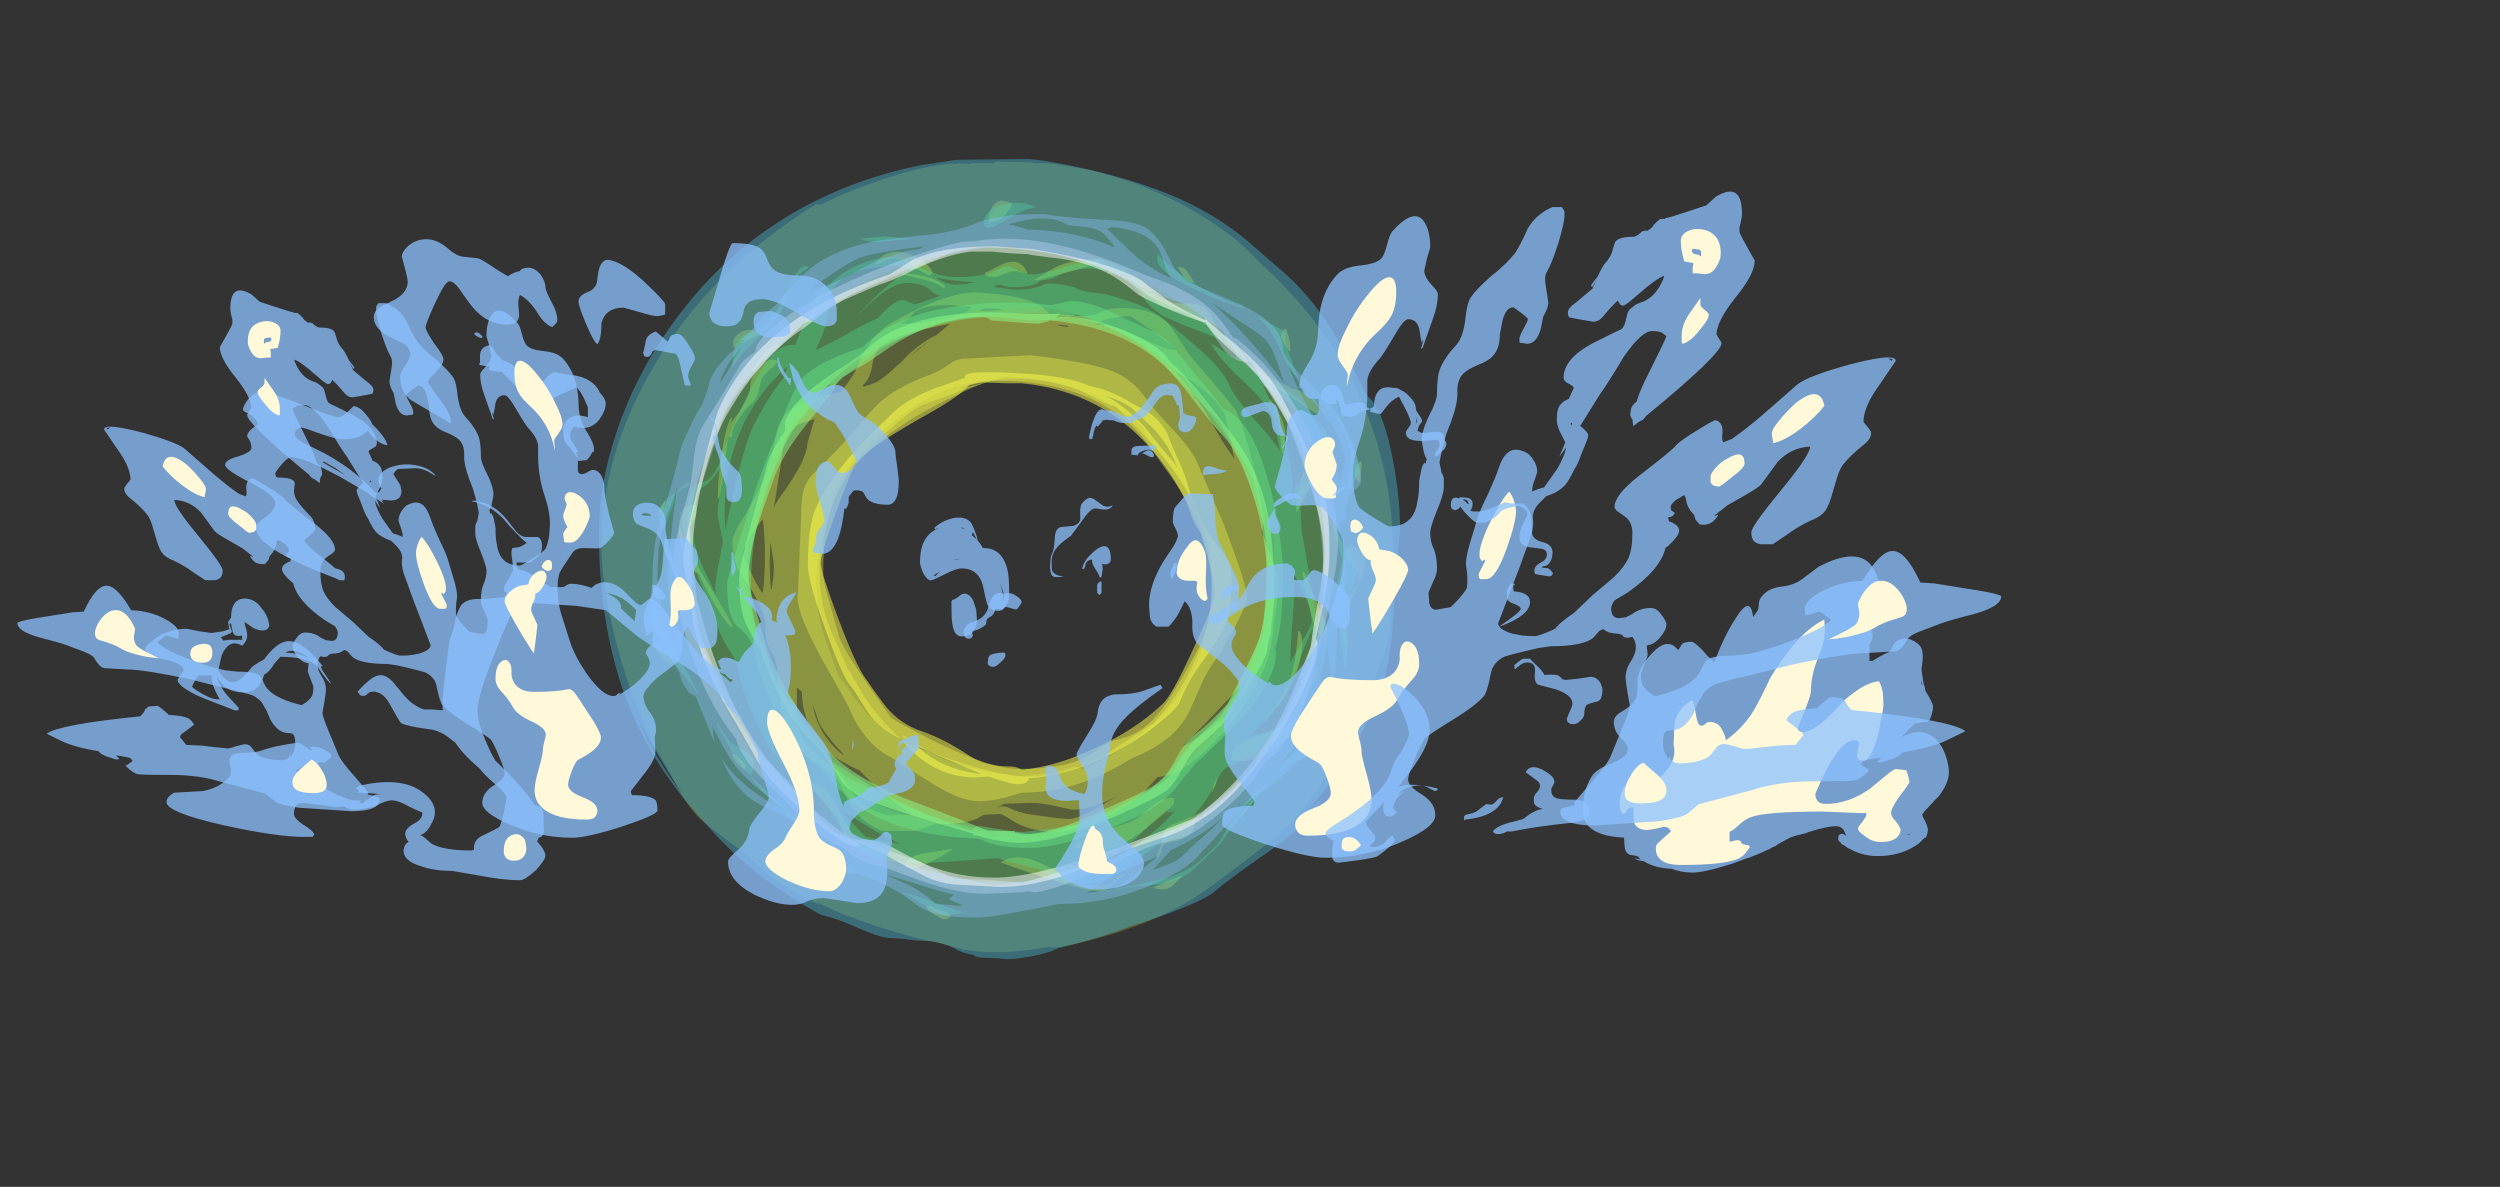 <?xml version="1.0" encoding="UTF-8" standalone="no"?>
<svg xmlns:ffdec="https://www.free-decompiler.com/flash" xmlns:xlink="http://www.w3.org/1999/xlink" ffdec:objectType="frame" height="489.0px" width="1030.0px" xmlns="http://www.w3.org/2000/svg">
  <rect width="100%" height="100%" fill="#333333" stroke="none"/>
  <g transform="matrix(1.0, 0.0, 0.0, 1.0, 405.7, 336.45)">
    <use ffdec:characterId="1241" height="46.55" transform="matrix(7.0, 0.0, 0.0, 7.0, -157.9, -269.9)" width="46.6" xlink:href="#shape0"/>
    <use ffdec:characterId="1240" height="47.1" transform="matrix(7.0, 0.0, 0.0, 7.0, -158.95, -270.95)" width="47.15" xlink:href="#shape1"/>
    <use ffdec:characterId="1239" height="47.1" transform="matrix(7.0, 0.0, 0.0, 7.0, -158.95, -270.95)" width="47.15" xlink:href="#shape2"/>
    <use ffdec:characterId="1838" height="24.85" transform="matrix(5.239, 0.0, 0.0, 5.239, 246.366, -107.133)" width="28.8" xlink:href="#shape3"/>
    <use ffdec:characterId="1840" height="39.2" transform="matrix(7.0, 0.0, 0.0, 7.0, 67.7, -257.45)" width="50.15" xlink:href="#shape4"/>
    <use ffdec:characterId="1842" height="40.55" transform="matrix(5.14, 0.0, 0.0, 5.14, -8.681, -178.399)" width="51.2" xlink:href="#shape5"/>
    <use ffdec:characterId="1841" height="39.15" transform="matrix(-7.0, 0.0, 0.0, 7.0, 10.1, -237.7)" width="50.85" xlink:href="#shape6"/>
    <use ffdec:characterId="1840" height="39.2" transform="matrix(-5.751, 0.0, 0.0, 5.751, -110.1, -216.74)" width="50.15" xlink:href="#shape4"/>
  </g>
  <defs>
    <g id="shape0" transform="matrix(1.0, 0.0, 0.0, 1.0, 23.45, 46.45)">
      <path d="M2.05 -46.35 L2.8 -46.35 Q7.1 -45.9 10.95 -43.8 13.75 -42.25 15.25 -40.55 23.15 -33.4 23.15 -23.2 L22.95 -18.9 Q22.95 -18.3 21.95 -15.6 20.95 -12.95 20.6 -12.5 L20.5 -12.5 20.45 -12.55 20.45 -12.8 Q19.7 -11.05 18.85 -9.7 17.4 -7.5 15.5 -6.1 L13.2 -4.35 Q11.9 -3.35 10.75 -2.7 7.75 -1.05 3.5 -0.2 L2.95 -0.2 2.95 -0.25 2.8 -0.2 Q0.8 0.1 -0.1 0.1 L-1.2 0.05 -2.1 -0.05 -4.1 -0.6 -4.1 -0.55 Q-6.95 -1.25 -9.35 -2.2 L-9.1 -2.1 Q-9.9 -2.4 -10.85 -2.9 L-10.5 -2.65 Q-13.2 -3.9 -14.35 -5.15 -14.85 -5.65 -16.05 -6.5 -17.3 -7.45 -17.75 -7.85 -18.3 -8.45 -18.8 -9.3 L-19.75 -11.05 Q-20.9 -12.85 -21.85 -15.7 -22.6 -17.9 -23.05 -20.2 -23.45 -22.35 -23.45 -23.8 -23.45 -29.15 -20.4 -34.35 -17.05 -40.1 -10.8 -43.95 L-10.55 -43.9 Q-9.5 -44.45 -8.15 -44.95 -3.95 -46.55 -1.7 -46.3 L-1.7 -46.35 -0.35 -46.35 -0.25 -46.45 1.85 -46.4 2.05 -46.35 M0.25 -33.55 Q-2.6 -33.8 -5.6 -31.65 -7.8 -30.05 -9.25 -28.0 -9.8 -27.2 -10.3 -25.1 -10.8 -23.1 -10.8 -21.8 -10.8 -20.15 -10.5 -19.05 -10.3 -18.3 -9.5 -16.2 L-9.05 -15.6 Q-8.2 -14.3 -7.4 -13.55 -6.8 -13.0 -5.35 -12.2 L-4.95 -12.0 Q-5.4 -12.3 -5.75 -12.6 L-5.75 -12.65 -5.7 -12.7 Q-5.45 -12.55 -4.65 -12.05 -3.9 -11.55 -3.25 -11.25 -1.5 -10.5 1.45 -10.25 L1.45 -10.3 2.7 -10.45 Q3.95 -10.65 4.35 -10.85 L4.75 -10.75 4.8 -10.65 Q9.75 -12.8 11.5 -16.7 12.3 -18.5 12.45 -20.85 12.55 -22.1 12.4 -23.9 11.6 -26.65 9.95 -28.65 L8.9 -29.95 Q8.55 -30.4 8.45 -30.8 5.15 -33.65 0.85 -33.65 0.35 -33.65 0.25 -33.55 M9.6 -29.85 L9.75 -29.65 9.85 -29.6 9.9 -29.6 Q9.85 -29.65 9.75 -29.75 L9.6 -29.85 M10.2 -28.9 L10.35 -28.75 Q10.45 -28.65 10.5 -28.65 L10.2 -28.95 10.2 -28.9 M12.75 -23.35 L12.75 -23.35 M-14.0 -5.15 L-13.9 -5.15 Q-14.0 -5.3 -14.3 -5.45 -14.5 -5.55 -14.6 -5.6 L-14.0 -5.15" fill="#cde44c" fill-opacity="0.251" fill-rule="evenodd" stroke="none"/>
      <path d="M0.3 -43.3 Q-0.15 -42.85 -0.55 -42.9 L-0.6 -42.85 Q-0.65 -42.85 -0.65 -43.05 -0.65 -43.6 -0.35 -43.9 0.0 -44.35 0.75 -43.95 0.6 -43.65 0.3 -43.3 M11.05 -39.95 Q11.4 -39.4 11.45 -39.35 11.1 -39.3 10.85 -39.6 L10.45 -40.25 Q10.85 -40.25 11.05 -39.95 M6.15 -40.6 Q4.85 -40.15 3.85 -39.9 L2.2 -39.45 2.0 -39.5 Q2.35 -39.65 3.3 -40.25 4.45 -40.75 5.95 -40.7 6.1 -40.65 6.15 -40.6 M8.35 -39.45 L9.0 -38.8 Q9.9 -38.0 10.95 -38.1 11.95 -38.15 12.4 -37.45 12.75 -36.65 13.05 -36.35 12.45 -36.75 11.9 -37.0 11.05 -37.4 9.9 -37.8 9.35 -37.95 8.6 -38.7 L7.6 -39.75 7.65 -39.8 7.65 -39.85 Q8.0 -39.75 8.35 -39.45 M6.1 -37.1 Q5.75 -36.9 5.55 -36.85 6.4 -36.95 7.8 -36.3 9.55 -35.45 10.2 -35.35 L10.35 -35.4 8.95 -36.5 Q8.1 -37.1 7.65 -37.35 6.5 -37.3 6.1 -37.1 M7.75 -37.8 Q9.3 -37.65 10.0 -36.8 L10.55 -36.0 Q10.95 -35.35 11.2 -35.0 L12.5 -33.5 Q13.45 -32.4 13.85 -31.85 14.3 -31.1 14.95 -28.4 15.5 -25.95 15.5 -25.35 L15.45 -24.85 15.4 -24.65 15.75 -23.75 Q16.35 -22.35 16.35 -21.6 16.35 -20.25 16.1 -19.2 16.1 -18.05 15.55 -16.6 14.9 -15.1 13.75 -13.55 12.65 -12.15 11.5 -11.25 10.35 -10.3 9.7 -10.3 L9.25 -10.2 8.5 -9.35 Q7.9 -8.65 6.15 -7.85 4.3 -7.0 3.3 -7.0 2.0 -7.0 1.0 -7.5 L0.35 -7.9 Q0.1 -8.05 0.0 -8.05 L-0.95 -8.0 -1.4 -7.75 Q-2.15 -7.45 -3.5 -7.45 L-3.85 -7.45 Q-4.5 -7.2 -5.1 -7.05 L-6.9 -7.05 Q-8.15 -7.5 -8.8 -8.6 L-9.25 -9.5 Q-9.5 -10.05 -9.75 -10.3 -10.05 -10.65 -10.5 -10.9 L-11.35 -11.35 Q-12.3 -12.0 -12.6 -13.15 -13.0 -14.7 -13.1 -16.45 -13.1 -16.7 -13.3 -17.35 L-13.55 -17.75 Q-13.8 -18.2 -13.8 -19.05 L-13.8 -19.3 -13.85 -19.6 Q-14.2 -20.65 -14.85 -21.6 -15.35 -22.25 -15.5 -22.65 -15.75 -23.3 -15.75 -24.15 -15.75 -24.3 -15.45 -24.9 L-14.7 -26.15 Q-13.6 -28.1 -13.35 -29.4 L-13.1 -30.7 Q-12.85 -31.55 -12.0 -32.05 -11.2 -32.5 -9.35 -32.9 -8.55 -33.9 -8.3 -34.55 -8.1 -35.15 -7.65 -35.75 -7.1 -36.55 -6.3 -37.0 -5.25 -37.6 -4.2 -38.05 -2.5 -38.75 -1.45 -38.75 1.5 -38.6 2.55 -37.85 L2.9 -37.5 4.85 -37.35 Q5.5 -37.35 6.1 -37.65 6.6 -37.9 7.75 -37.8 M1.6 -39.95 L1.6 -39.85 Q1.5 -39.85 1.3 -39.9 1.1 -40.0 0.95 -40.0 0.65 -40.0 0.2 -39.8 -0.25 -39.65 -0.35 -39.65 -0.7 -39.65 -0.85 -39.8 L-0.9 -39.9 Q-0.8 -39.9 -0.45 -40.1 0.0 -40.35 0.25 -40.45 1.2 -40.8 1.6 -39.95 M3.95 -36.8 L3.4 -36.85 3.4 -36.8 4.05 -36.7 3.95 -36.8 M0.2 -33.75 L-2.2 -33.0 -4.6 -32.1 Q-5.3 -31.75 -6.4 -30.75 -7.35 -29.95 -8.3 -28.95 -9.4 -27.85 -10.05 -25.65 -10.6 -23.85 -10.6 -22.15 -10.6 -20.25 -9.8 -18.5 -9.3 -17.4 -9.0 -16.7 L-8.85 -16.45 -7.85 -14.75 Q-6.8 -13.3 -5.55 -12.2 -4.15 -11.7 -2.85 -11.25 0.1 -10.25 1.65 -10.25 4.1 -10.25 6.6 -11.8 6.85 -11.95 8.35 -12.95 L9.05 -13.4 Q10.35 -14.75 11.3 -16.7 12.5 -19.2 12.5 -21.35 12.5 -25.0 10.3 -28.15 9.5 -29.3 8.2 -30.65 L6.8 -32.05 Q6.55 -32.05 6.05 -32.3 L4.85 -32.9 Q2.9 -33.75 0.2 -33.75 M10.35 -34.05 Q11.1 -33.3 11.95 -31.95 L13.15 -29.9 13.8 -28.95 13.3 -31.35 Q13.05 -32.2 11.8 -33.15 11.1 -33.7 10.2 -34.15 L10.35 -34.05 M17.1 -35.4 L17.05 -35.25 Q16.95 -35.35 16.75 -35.7 16.55 -36.05 16.55 -36.1 16.55 -36.55 16.85 -36.6 17.1 -35.95 17.1 -35.4 M15.95 -32.4 Q16.25 -32.0 16.55 -31.4 16.8 -30.8 16.8 -30.45 L16.75 -29.9 16.7 -29.3 16.6 -29.3 16.45 -30.8 Q16.3 -31.8 15.85 -32.35 L15.95 -32.4 M17.25 -33.05 Q18.1 -32.9 18.5 -32.45 18.9 -31.95 18.8 -31.5 L16.55 -32.95 Q14.95 -34.0 14.55 -34.55 L15.5 -34.0 Q16.5 -33.4 17.25 -33.05 M19.25 -30.0 L19.15 -30.0 Q19.15 -30.2 19.05 -30.45 L18.9 -30.9 19.0 -30.9 19.15 -30.6 Q19.25 -30.4 19.25 -30.25 L19.25 -30.0 M21.2 -28.8 L21.25 -28.8 Q21.3 -28.8 21.3 -28.6 L21.25 -28.15 Q21.2 -27.8 21.2 -27.6 L21.1 -27.6 20.95 -27.8 Q20.9 -27.9 20.9 -28.1 20.9 -28.35 20.95 -28.45 21.05 -28.65 21.2 -28.8 M17.75 -27.85 Q18.2 -28.9 19.25 -29.2 19.0 -28.7 18.4 -27.55 17.7 -26.3 17.5 -25.85 L17.5 -25.8 Q17.45 -25.8 17.45 -26.0 17.45 -27.05 17.75 -27.85 M17.9 -22.3 L18.75 -20.3 19.35 -18.9 Q19.35 -18.7 19.3 -18.55 L19.15 -18.2 Q18.55 -18.7 18.25 -20.1 18.05 -20.9 17.8 -22.3 L17.9 -22.3 M20.55 -23.8 Q20.7 -23.9 20.9 -23.75 21.45 -23.5 21.45 -22.85 21.45 -22.5 21.4 -22.25 21.3 -21.95 21.05 -21.75 L20.95 -21.75 21.05 -21.8 Q21.1 -21.85 21.1 -22.0 21.1 -22.25 20.75 -22.7 20.35 -23.15 20.35 -23.4 20.35 -23.7 20.55 -23.8 M14.75 -16.35 Q14.1 -15.45 13.1 -14.45 12.05 -13.3 10.95 -12.25 L10.75 -12.0 11.1 -12.2 Q13.35 -13.55 13.95 -14.6 14.3 -15.2 14.75 -16.35 M20.45 -20.25 L20.45 -20.6 Q20.45 -20.7 20.65 -21.05 20.9 -21.4 21.05 -21.45 21.05 -21.25 20.75 -20.75 20.5 -20.3 20.6 -20.05 L20.5 -20.05 20.45 -20.25 M20.5 -18.1 Q20.5 -18.0 20.35 -17.95 20.2 -18.15 20.2 -18.65 20.2 -19.1 20.2 -19.25 20.25 -19.7 20.45 -19.75 20.4 -19.05 20.5 -18.1 M17.75 -18.55 L17.8 -18.25 Q17.8 -16.95 17.15 -15.65 16.45 -14.15 15.25 -13.45 16.6 -14.45 17.1 -16.05 17.45 -17.05 17.55 -18.8 L17.65 -18.8 17.75 -18.55 M18.15 -15.15 Q17.7 -14.15 17.55 -13.65 17.35 -12.75 16.3 -11.95 15.2 -11.15 14.15 -11.15 L13.85 -11.2 13.75 -11.2 13.7 -11.25 Q13.65 -11.25 13.65 -11.45 13.65 -11.9 14.2 -12.25 14.6 -12.45 15.45 -12.75 16.45 -13.1 16.8 -13.25 17.45 -13.6 17.55 -14.0 L18.05 -15.4 Q18.35 -16.35 18.75 -16.7 18.65 -16.15 18.15 -15.15 M7.05 -9.2 Q5.5 -8.3 4.25 -8.3 L3.35 -8.5 Q2.5 -8.7 1.8 -8.7 L0.25 -8.65 -0.2 -8.4 0.1 -8.5 Q0.45 -8.5 0.75 -8.3 1.15 -8.15 1.6 -8.05 L3.4 -7.8 4.05 -7.75 Q4.7 -7.75 6.3 -8.75 L7.05 -9.2 M10.25 -8.95 Q10.25 -8.9 10.25 -8.7 10.25 -8.5 8.6 -7.2 6.85 -5.9 6.2 -5.9 L5.35 -5.95 4.3 -6.05 Q4.6 -6.6 6.05 -7.05 L7.75 -7.6 Q8.25 -7.9 9.0 -8.55 9.65 -9.05 10.2 -9.0 L10.25 -8.95 M0.05 -5.2 Q0.65 -5.6 1.45 -5.45 2.0 -5.4 2.8 -4.95 L4.25 -4.2 Q5.05 -3.8 5.65 -3.8 6.4 -3.8 6.6 -4.0 7.05 -4.45 7.3 -4.55 L7.35 -4.45 Q7.15 -4.35 6.65 -3.9 6.3 -3.5 5.95 -3.5 5.05 -3.5 2.5 -4.35 1.25 -4.75 0.05 -5.2 M10.35 -6.45 Q9.6 -6.35 9.55 -6.1 L9.5 -5.85 Q9.45 -5.65 9.25 -5.45 L9.2 -5.45 9.45 -6.15 Q9.65 -6.75 9.65 -6.9 9.65 -7.3 10.6 -7.6 11.45 -7.9 11.85 -8.2 L11.5 -7.6 Q11.45 -7.25 11.3 -7.0 11.05 -6.6 10.35 -6.45 M9.2 -3.65 L9.15 -3.65 9.05 -3.75 Q9.4 -3.85 10.0 -4.15 10.55 -4.4 10.75 -4.4 L10.25 -3.9 Q9.95 -3.6 9.5 -3.6 L9.2 -3.65 M18.25 -11.5 L18.2 -11.55 Q18.15 -11.6 18.15 -11.8 18.15 -12.05 18.45 -12.15 L19.25 -12.2 19.3 -12.0 19.3 -11.85 19.25 -11.55 Q19.25 -11.5 18.95 -11.5 L18.25 -11.5 M14.05 -7.75 Q14.1 -8.0 14.5 -8.45 14.85 -8.85 15.0 -8.9 L15.0 -8.85 Q14.9 -8.8 14.6 -8.35 L14.15 -7.75 14.05 -7.75 M12.5 -9.3 L12.5 -9.4 Q12.6 -10.0 12.8 -10.1 12.7 -9.75 12.5 -9.3 M-14.9 -35.9 Q-15.45 -35.65 -15.55 -35.45 L-15.65 -35.5 Q-15.7 -35.55 -15.7 -35.75 -15.7 -36.2 -15.15 -36.45 -14.55 -36.7 -14.05 -36.35 L-14.9 -35.9 M-14.45 -34.1 L-14.65 -34.15 Q-14.45 -34.35 -13.9 -35.15 -13.35 -35.85 -12.95 -35.6 L-13.8 -34.85 Q-14.25 -34.45 -14.45 -34.1 M-14.45 -32.35 Q-14.95 -31.95 -15.35 -31.35 -15.85 -30.65 -15.75 -30.25 L-16.0 -30.25 -16.0 -30.3 -16.15 -29.0 Q-16.35 -27.35 -16.55 -26.6 L-16.6 -26.65 -16.6 -26.85 Q-16.6 -27.8 -16.35 -29.45 -16.05 -31.25 -15.75 -31.4 L-15.85 -31.05 -15.35 -31.7 Q-14.7 -32.7 -14.7 -33.15 -14.7 -33.8 -14.1 -34.4 -13.5 -35.0 -13.1 -34.7 -13.15 -34.5 -13.6 -34.15 -14.0 -33.8 -14.05 -33.55 L-14.2 -32.95 Q-14.3 -32.55 -14.45 -32.35 M-12.75 -29.7 L-12.95 -28.25 -13.3 -26.1 -13.05 -26.55 Q-12.15 -27.75 -11.65 -28.75 L-11.4 -29.4 -11.3 -29.95 -11.0 -31.0 -10.9 -31.3 Q-11.85 -31.0 -12.0 -30.9 -12.55 -30.45 -12.75 -29.7 M-4.15 -39.75 Q-4.35 -39.8 -5.15 -40.3 -5.85 -40.75 -6.2 -40.75 -6.45 -40.75 -6.7 -40.65 L-7.15 -40.45 -7.35 -40.45 Q-6.6 -41.45 -5.35 -41.0 -4.85 -40.85 -4.45 -40.5 -4.05 -40.2 -3.95 -39.9 L-4.15 -39.75 M-4.45 -39.5 L-5.9 -39.85 Q-5.4 -39.9 -4.45 -39.7 -3.5 -39.45 -3.2 -39.1 L-3.25 -39.05 Q-3.25 -39.0 -3.35 -39.0 -3.65 -39.3 -4.45 -39.5 M-4.7 -35.5 L-5.3 -35.0 -5.15 -35.1 -4.15 -35.9 -4.7 -35.5 M-3.7 -36.25 L-2.95 -36.9 -4.35 -36.6 Q-6.3 -36.15 -6.9 -35.65 -7.35 -35.35 -7.5 -34.55 -7.6 -33.7 -8.05 -33.3 L-8.05 -33.2 Q-7.6 -33.3 -7.2 -33.5 -6.65 -33.85 -6.2 -34.3 L-5.8 -34.65 -5.75 -34.7 Q-5.45 -35.05 -5.2 -35.25 -4.45 -35.9 -3.8 -36.2 L-3.7 -36.25 M-5.35 -37.25 Q-5.55 -37.05 -5.85 -36.95 -5.05 -36.8 -3.45 -37.15 -2.1 -37.5 -1.8 -37.7 L-1.7 -37.9 -3.0 -38.0 Q-4.5 -38.0 -5.0 -37.6 L-5.35 -37.25 M-1.15 -37.65 L0.15 -37.7 -0.05 -37.8 -1.0 -37.8 -1.15 -37.65 M-10.25 -38.9 Q-10.7 -38.2 -11.1 -37.0 L-11.25 -37.0 Q-11.4 -37.05 -11.45 -37.1 L-10.95 -38.25 Q-10.55 -39.0 -10.3 -39.2 L-10.25 -38.9 M-11.3 -29.6 L-11.35 -29.65 -11.35 -29.6 -11.3 -29.6 M-15.15 -23.35 Q-14.25 -21.3 -13.95 -21.05 -13.7 -23.25 -13.95 -25.4 -14.2 -25.15 -14.7 -24.35 -15.15 -23.55 -15.15 -23.35 M-13.5 -24.05 L-13.55 -23.0 Q-13.55 -22.2 -13.5 -21.5 L-13.45 -21.45 -13.5 -21.4 -13.45 -21.2 Q-13.3 -22.0 -13.3 -22.6 -13.3 -22.8 -13.45 -23.75 L-13.5 -24.05 M-20.05 -25.95 Q-20.05 -26.1 -19.65 -26.55 L-19.75 -26.1 Q-19.8 -25.8 -19.75 -25.65 L-19.9 -25.6 -20.0 -25.7 Q-20.05 -25.75 -20.05 -25.95 M-18.8 -25.55 Q-18.7 -26.1 -18.35 -26.2 L-18.45 -26.0 -18.25 -26.15 Q-17.85 -26.45 -17.85 -25.9 -17.85 -25.65 -18.05 -25.3 -18.25 -24.95 -18.25 -24.75 -18.25 -23.4 -17.45 -22.05 -16.4 -20.4 -15.75 -19.15 -15.75 -19.05 -15.8 -19.0 -16.7 -20.0 -17.65 -22.05 L-17.75 -22.2 Q-18.4 -22.4 -18.7 -23.5 -18.9 -24.2 -18.9 -24.9 -18.9 -25.25 -18.8 -25.55 M-18.8 -24.9 Q-18.8 -24.85 -18.4 -23.85 -18.7 -24.75 -18.7 -25.4 -18.8 -25.1 -18.8 -24.9 M-19.15 -16.95 L-19.4 -16.9 Q-19.55 -16.9 -19.9 -17.3 -20.25 -17.65 -20.4 -18.0 L-20.35 -18.15 Q-20.0 -18.2 -19.6 -17.7 -19.2 -17.15 -19.05 -17.0 L-19.15 -16.95 M-11.95 -14.5 Q-11.95 -13.3 -11.8 -12.85 -11.5 -11.9 -10.25 -11.15 -9.75 -10.85 -9.4 -10.35 L-8.8 -9.45 Q-8.1 -8.3 -6.65 -8.0 L-5.1 -8.0 Q-6.1 -8.6 -7.45 -9.8 L-8.3 -10.65 -8.35 -10.65 Q-9.5 -11.2 -9.85 -11.5 -10.8 -12.3 -11.3 -13.45 -11.65 -14.3 -11.65 -15.25 L-11.85 -15.4 -11.95 -15.5 -11.95 -14.5 M-14.95 -10.8 Q-15.0 -10.7 -15.05 -10.65 L-15.5 -11.05 Q-15.75 -11.3 -15.75 -11.6 -15.4 -11.55 -14.9 -10.85 L-14.95 -10.8 M-9.15 -11.5 Q-10.0 -12.4 -10.5 -13.15 -10.65 -13.35 -10.8 -13.9 -10.95 -14.3 -11.05 -14.55 L-10.85 -13.8 Q-10.45 -12.55 -9.4 -11.65 L-9.15 -11.5 M-10.0 -9.15 Q-9.7 -8.8 -9.3 -7.95 -8.9 -7.1 -8.55 -6.75 -8.0 -6.1 -7.0 -5.75 L-6.85 -5.45 Q-6.95 -5.45 -7.0 -5.5 L-7.1 -5.6 Q-8.75 -5.95 -9.15 -6.75 -9.25 -6.9 -9.35 -7.35 -9.45 -7.7 -9.55 -7.85 L-11.6 -10.1 -11.5 -10.1 Q-10.55 -9.8 -10.0 -9.15 M-9.25 -4.8 L-9.1 -4.75 Q-9.3 -4.5 -9.4 -4.45 -9.6 -4.3 -9.7 -4.3 -10.15 -4.3 -10.5 -4.95 -10.65 -5.35 -10.9 -5.95 L-10.9 -6.0 -10.1 -5.35 Q-9.35 -4.8 -9.25 -4.8 M-5.5 -4.85 Q-5.55 -4.9 -5.55 -5.05 -5.55 -5.5 -4.6 -5.7 L-2.75 -6.0 Q-3.25 -5.65 -3.65 -5.45 -4.35 -5.05 -5.1 -4.8 L-5.45 -4.9 -5.5 -4.85 M-3.65 -2.45 Q-3.15 -2.3 -2.9 -2.1 -2.9 -2.0 -3.0 -1.95 -3.1 -1.85 -3.3 -1.85 -3.4 -1.85 -3.8 -2.1 -4.25 -2.35 -4.35 -2.65 -4.1 -2.65 -3.65 -2.45" fill="#dded4c" fill-opacity="0.376" fill-rule="evenodd" stroke="none"/>
      <path d="M8.7 -32.35 Q8.85 -32.1 10.3 -30.55 11.35 -29.4 11.65 -28.65 L13.15 -25.15 Q14.55 -21.55 14.55 -20.7 14.55 -20.45 13.8 -19.0 13.05 -17.65 12.9 -17.4 12.4 -16.8 11.95 -15.9 L11.2 -14.2 Q10.85 -13.4 10.05 -12.65 9.1 -11.85 7.8 -11.35 6.75 -10.7 5.65 -10.2 3.5 -9.3 1.25 -9.3 L0.45 -9.05 Q-0.5 -8.8 -1.25 -8.8 -2.3 -8.8 -4.0 -9.85 -4.9 -10.4 -6.35 -11.35 -7.3 -11.8 -8.0 -12.75 -8.5 -13.35 -8.9 -14.35 -9.1 -14.75 -10.55 -17.3 -11.9 -19.85 -11.9 -20.7 L-11.7 -25.55 Q-11.7 -26.6 -11.55 -27.1 -11.45 -27.55 -11.05 -28.0 L-10.0 -29.05 Q-9.1 -29.95 -8.15 -31.1 -7.45 -31.95 -6.8 -32.5 -5.75 -33.3 -4.25 -33.85 -3.55 -34.1 -3.0 -34.5 -2.6 -34.85 -1.95 -34.85 L-0.2 -34.95 1.8 -35.05 Q5.25 -34.65 6.65 -34.1 7.9 -33.6 8.7 -32.35 M8.7 -29.85 Q7.9 -30.85 6.95 -31.55 4.25 -33.55 -0.2 -33.55 -1.2 -33.55 -2.4 -33.05 L-1.0 -33.4 Q-7.0 -30.9 -9.05 -27.85 -9.9 -26.55 -10.2 -25.0 -10.4 -23.9 -10.4 -22.1 -10.4 -21.75 -9.95 -20.2 L-9.5 -18.65 Q-9.5 -18.15 -7.65 -15.5 L-6.4 -13.7 Q-5.05 -12.9 -3.5 -12.15 -0.4 -10.7 1.05 -10.7 3.85 -10.7 5.15 -11.45 5.5 -11.65 6.0 -12.0 6.5 -12.35 7.0 -12.45 8.15 -12.7 9.05 -13.65 9.55 -14.15 10.2 -15.2 11.55 -17.4 11.95 -18.4 12.45 -19.7 12.45 -21.4 12.45 -23.0 11.75 -24.85 11.05 -26.6 9.75 -28.35 L8.7 -29.85" fill="#ecf54c" fill-opacity="0.376" fill-rule="evenodd" stroke="none"/>
      <path d="M0.35 -33.4 L-0.95 -33.45 Q-1.5 -33.4 -1.8 -33.3 -2.1 -32.95 -2.6 -32.6 -3.3 -32.1 -4.75 -31.3 -6.4 -30.35 -6.95 -29.95 -8.05 -29.25 -8.5 -28.65 -8.75 -28.25 -9.65 -25.8 -10.55 -23.3 -10.55 -22.8 -10.55 -22.35 -9.55 -19.65 -8.45 -16.7 -7.85 -15.95 -7.1 -14.85 -6.65 -14.3 -5.8 -13.3 -4.55 -12.9 -3.25 -12.45 -1.75 -11.45 -0.85 -10.85 0.55 -10.85 1.0 -10.85 1.3 -10.65 3.35 -10.85 5.55 -11.9 7.9 -12.95 9.55 -14.5 10.1 -14.95 11.4 -17.8 12.65 -20.5 12.65 -20.9 12.65 -21.7 12.2 -23.35 L11.8 -24.6 Q11.35 -25.2 11.1 -26.1 L11.0 -26.35 Q10.7 -27.0 10.3 -27.65 7.05 -32.85 1.25 -33.4 L0.35 -33.4 M5.25 -33.25 L5.9 -33.1 Q6.65 -32.85 7.3 -32.5 8.05 -32.05 8.2 -32.0 9.25 -31.5 9.8 -30.55 10.3 -29.3 10.6 -28.65 10.85 -28.2 11.2 -26.95 L11.3 -26.6 12.05 -24.95 12.15 -24.8 Q12.55 -24.15 13.25 -23.25 13.65 -22.7 13.65 -21.8 L13.65 -21.3 Q13.65 -21.2 13.6 -21.15 L13.5 -21.3 Q13.6 -20.95 13.6 -20.8 13.6 -19.45 12.55 -17.9 L11.55 -16.5 Q10.95 -15.6 10.6 -14.65 10.45 -14.3 9.6 -13.6 8.7 -12.8 7.5 -12.1 4.55 -10.35 1.7 -10.15 1.7 -10.05 1.6 -9.95 1.4 -9.8 1.05 -9.8 0.6 -9.8 -0.65 -10.25 L-1.45 -10.2 Q-3.4 -10.2 -4.95 -11.55 -5.4 -11.95 -5.8 -12.45 -6.95 -13.0 -7.6 -13.8 -7.8 -14.05 -8.2 -14.7 -8.55 -15.3 -8.8 -15.6 -9.25 -16.1 -10.25 -18.85 -11.3 -21.75 -11.3 -22.7 -11.3 -24.65 -10.95 -25.75 -10.45 -27.15 -8.9 -29.0 L-7.65 -30.35 -6.2 -31.75 Q-5.4 -32.5 -3.7 -33.15 L-2.1 -33.7 -2.0 -33.9 Q-1.55 -34.2 2.35 -33.9 4.2 -33.7 5.15 -33.3 L5.25 -33.25 M6.25 -32.65 L6.35 -32.6 Q7.5 -31.95 8.55 -30.8 9.6 -29.45 10.2 -28.8 L10.45 -28.4 Q10.25 -28.95 9.95 -29.5 9.4 -30.45 8.7 -31.05 L7.8 -31.9 Q7.35 -32.25 6.8 -32.45 L6.25 -32.65 M-4.35 -11.6 Q-3.0 -10.6 -1.1 -10.4 L-2.25 -10.9 Q-3.45 -11.4 -4.9 -12.05 L-4.35 -11.6" fill="#ffff4c" fill-opacity="0.498" fill-rule="evenodd" stroke="none"/>
    </g>
    <g id="shape1" transform="matrix(1.0, 0.0, 0.0, 1.0, 23.6, 46.6)">
      <path d="M2.6 -46.5 Q8.4 -45.5 11.8 -43.65 13.2 -42.9 14.55 -41.8 L16.9 -39.75 Q18.55 -38.25 19.9 -35.95 20.5 -34.9 21.6 -32.65 22.45 -32.1 23.05 -29.3 23.55 -26.9 23.55 -24.85 L23.35 -22.5 23.15 -19.55 Q23.05 -18.05 22.85 -16.95 22.55 -15.5 22.05 -14.35 20.6 -11.2 18.8 -9.05 L18.15 -8.25 18.9 -8.9 Q18.4 -7.75 16.2 -6.1 13.65 -4.35 12.65 -3.5 12.15 -3.05 10.2 -2.3 8.85 -1.8 7.7 -1.45 5.75 -0.7 3.4 -0.15 3.15 0.05 2.0 0.3 0.95 0.5 0.4 0.5 L0.0 0.45 -1.2 0.4 Q-1.45 0.35 -1.55 0.25 -2.2 0.15 -2.7 -0.15 -3.55 -0.6 -4.85 -0.6 L-5.65 -0.7 -6.45 -0.75 Q-7.0 -0.75 -8.25 -1.3 -9.7 -1.95 -10.5 -2.1 -14.7 -4.35 -17.55 -7.75 -20.25 -10.65 -21.75 -14.2 -23.6 -18.7 -23.6 -24.7 -23.6 -27.5 -22.5 -30.7 -21.3 -34.2 -19.05 -37.2 -16.55 -40.6 -13.1 -42.85 -9.15 -45.4 -4.3 -46.3 L-4.55 -46.25 -2.55 -46.55 1.7 -46.6 2.6 -46.5 M0.9 -37.8 Q-0.15 -37.75 -0.6 -37.8 -9.05 -36.5 -12.6 -30.6 -14.95 -26.7 -14.95 -21.25 -14.95 -20.95 -14.6 -19.5 L-14.3 -18.05 Q-14.3 -17.85 -14.35 -17.9 L-14.2 -17.45 Q-13.45 -15.4 -12.5 -13.85 -10.5 -10.55 -6.7 -8.35 -5.65 -8.0 -4.5 -7.7 -1.5 -6.85 -0.2 -6.85 L2.75 -7.0 4.0 -7.2 3.95 -7.3 Q7.65 -8.2 10.5 -10.6 12.65 -12.45 14.2 -15.1 16.15 -18.45 16.15 -24.25 16.15 -24.65 15.3 -26.95 L14.85 -28.05 Q13.4 -31.25 10.9 -33.65 7.15 -37.3 2.3 -37.9 L0.9 -37.8 M0.15 -37.95 L1.7 -37.95 0.4 -38.0 0.15 -37.95 M-21.2 -13.45 Q-20.2 -11.15 -18.6 -9.15 -19.85 -10.9 -21.2 -13.45" fill="#31cd8c" fill-opacity="0.251" fill-rule="evenodd" stroke="none"/>
      <path d="M0.45 -43.05 Q-0.45 -42.55 -0.6 -42.55 -0.8 -42.55 -0.85 -42.6 L-0.95 -42.7 Q-1.0 -43.55 0.15 -43.9 1.3 -44.2 2.1 -43.75 1.35 -43.65 0.45 -43.05 M11.3 -39.35 Q12.8 -38.4 14.35 -37.9 L14.35 -37.8 Q13.0 -38.2 11.75 -38.8 9.25 -39.9 9.25 -40.75 9.25 -41.05 9.3 -41.0 9.95 -40.25 11.3 -39.35 M6.35 -40.0 L5.5 -40.15 Q4.4 -40.15 3.65 -39.85 3.1 -39.55 3.05 -39.55 L2.4 -39.45 2.2 -39.3 Q1.8 -39.05 0.55 -39.05 L0.0 -39.2 -0.25 -39.15 -0.35 -39.05 -0.25 -39.05 0.85 -38.9 Q2.0 -38.9 2.55 -39.2 2.85 -39.4 4.4 -39.05 4.65 -38.85 5.35 -38.75 L6.2 -38.65 Q7.15 -38.4 8.1 -38.05 9.05 -37.65 9.55 -37.25 11.2 -35.9 11.8 -35.35 13.15 -34.15 13.5 -33.3 13.65 -32.8 14.95 -31.3 16.3 -29.8 16.55 -29.3 L16.5 -29.4 Q16.2 -30.9 16.05 -31.45 15.85 -32.1 14.3 -33.55 12.7 -35.05 12.45 -35.75 L13.05 -35.35 Q13.6 -34.95 13.85 -34.85 L13.9 -34.8 13.9 -35.0 Q13.9 -35.6 12.2 -36.3 10.15 -37.05 9.55 -37.4 9.05 -37.7 8.65 -38.15 L8.05 -39.0 Q7.4 -39.95 6.35 -39.85 L6.35 -40.0 M7.55 -40.0 L8.25 -39.15 Q8.55 -38.75 9.3 -38.4 9.85 -38.1 10.5 -37.9 11.5 -37.6 12.75 -36.6 13.9 -35.65 14.05 -35.2 14.25 -34.5 15.6 -33.65 17.1 -32.85 17.5 -32.55 18.15 -32.05 18.8 -30.95 19.45 -29.9 19.45 -29.45 19.45 -28.95 18.8 -28.05 L17.65 -26.65 17.7 -26.0 17.75 -24.8 18.25 -21.9 Q18.75 -18.95 18.75 -18.5 18.75 -18.15 18.1 -15.75 17.45 -13.45 17.2 -12.9 17.0 -12.45 15.5 -11.8 13.55 -10.95 13.1 -10.6 L12.8 -10.05 Q11.95 -8.35 11.05 -7.65 8.25 -5.4 7.35 -4.8 6.0 -3.9 4.65 -3.9 4.15 -3.9 3.25 -4.3 2.5 -4.65 2.3 -4.8 1.6 -4.95 0.85 -5.15 0.1 -5.35 -0.15 -5.45 L-2.9 -5.25 -4.85 -5.15 Q-7.2 -5.15 -8.45 -6.05 -8.95 -6.45 -9.45 -7.35 L-10.2 -8.6 -10.6 -9.2 -11.9 -10.2 Q-13.3 -11.4 -13.7 -12.2 -14.4 -13.5 -14.8 -14.5 -15.25 -15.65 -15.5 -16.85 L-15.6 -17.2 Q-16.5 -18.5 -16.75 -19.5 L-17.7 -21.85 Q-18.4 -23.6 -18.4 -24.35 L-18.4 -26.0 Q-18.3 -26.95 -17.85 -27.4 -17.8 -27.5 -17.4 -27.6 -17.05 -27.75 -16.9 -28.0 -16.55 -28.55 -16.5 -28.75 L-16.25 -29.5 -16.0 -30.2 -15.2 -31.95 Q-14.6 -33.25 -14.15 -34.0 -13.1 -35.8 -12.05 -35.65 -11.65 -36.7 -11.25 -37.4 -10.8 -38.25 -10.25 -38.95 -9.55 -39.75 -8.85 -40.1 -7.6 -40.75 -6.7 -40.8 -6.0 -40.85 -5.35 -40.55 -4.6 -40.15 -4.15 -40.0 -3.4 -39.65 -2.5 -39.65 -1.35 -39.65 -0.5 -39.9 0.3 -40.4 0.65 -40.25 L1.15 -40.0 Q1.55 -39.8 2.05 -39.8 L2.55 -39.9 3.05 -40.05 3.05 -40.0 4.1 -40.35 Q5.35 -40.65 6.05 -40.6 6.55 -40.55 6.9 -40.3 7.25 -40.25 7.55 -40.0 M8.9 -35.35 Q5.6 -37.55 1.7 -37.55 -3.0 -37.55 -6.4 -35.75 -7.4 -35.2 -8.55 -34.3 L-9.75 -33.25 Q-12.15 -31.05 -12.75 -29.6 -13.55 -27.8 -14.05 -25.9 -14.75 -23.55 -14.75 -22.05 -14.75 -18.35 -12.45 -14.55 -11.05 -12.15 -9.1 -10.25 L-8.35 -9.9 -6.15 -8.8 Q-4.95 -8.2 -3.65 -7.8 -1.2 -7.0 1.4 -7.0 L3.2 -7.2 Q5.0 -7.45 5.2 -7.6 L5.25 -7.65 5.3 -7.5 6.35 -8.0 Q8.55 -9.05 9.6 -10.2 10.15 -10.8 11.35 -12.25 12.15 -13.15 12.85 -13.6 14.1 -15.2 14.85 -17.05 15.8 -19.55 15.8 -22.45 15.8 -24.1 15.45 -25.3 15.25 -26.0 14.3 -28.55 13.85 -29.65 12.05 -32.0 11.15 -33.15 10.75 -33.85 9.8 -34.7 8.9 -35.35 M16.8 -35.75 Q16.8 -35.65 17.15 -34.8 17.45 -33.9 17.55 -33.75 17.0 -34.1 16.5 -35.35 15.95 -36.7 15.25 -37.2 L15.3 -37.25 15.3 -37.3 Q15.8 -36.95 16.25 -36.75 L16.65 -36.5 Q16.8 -36.45 16.8 -36.3 L16.8 -35.75 M15.5 -33.2 Q16.35 -31.6 16.8 -30.05 17.1 -28.85 17.2 -27.85 17.3 -27.45 17.2 -27.2 L17.2 -26.8 17.25 -26.85 17.45 -27.5 17.55 -27.5 17.6 -27.05 Q17.95 -27.3 18.15 -27.55 18.55 -27.95 18.55 -28.3 18.55 -31.7 15.5 -33.25 L15.5 -33.2 M18.5 -32.8 L18.5 -32.8 M19.2 -32.15 Q20.05 -31.3 20.25 -30.9 L20.75 -29.55 Q21.15 -28.5 21.15 -28.3 21.15 -28.1 20.9 -27.7 L20.55 -27.1 20.4 -27.2 20.55 -28.1 20.65 -28.85 Q20.65 -30.2 19.8 -31.4 19.45 -31.85 18.9 -32.4 L19.2 -32.15 M19.65 -25.45 L19.75 -25.45 Q19.6 -24.95 20.25 -23.9 21.0 -22.75 21.0 -22.3 21.0 -22.0 20.65 -21.1 20.3 -20.2 20.3 -19.9 20.3 -19.45 20.35 -18.55 L20.45 -17.5 20.4 -17.15 20.35 -16.75 Q20.35 -16.7 20.3 -16.65 19.75 -20.45 19.75 -20.9 L20.15 -23.05 19.6 -24.95 19.65 -25.45 M17.1 -17.0 Q18.35 -19.1 18.35 -19.35 18.35 -19.95 18.1 -20.55 L17.6 -21.6 17.3 -22.25 17.35 -21.4 Q17.35 -20.8 17.2 -19.2 17.1 -17.85 17.1 -17.0 M18.4 -18.95 Q18.1 -18.3 17.7 -17.3 L17.1 -15.7 Q16.3 -13.9 14.7 -12.7 16.3 -12.75 17.05 -13.85 17.6 -14.55 17.65 -15.65 17.7 -16.1 18.1 -17.25 18.45 -18.35 18.4 -18.95 M10.1 -8.15 L9.9 -8.15 Q9.85 -8.2 9.85 -8.35 L9.65 -8.15 Q9.3 -7.9 8.55 -7.15 7.9 -6.45 7.3 -6.1 6.1 -5.3 3.9 -5.1 4.45 -4.9 4.7 -4.9 6.2 -4.9 8.2 -6.35 9.65 -7.4 10.3 -8.25 L10.1 -8.15 M9.3 -3.9 L8.15 -3.8 Q7.45 -3.75 7.05 -3.6 L6.75 -3.6 Q8.75 -4.0 9.5 -4.2 10.45 -4.45 11.05 -4.8 11.45 -5.0 12.0 -5.5 12.65 -6.05 12.95 -6.5 13.65 -7.65 14.15 -8.3 15.1 -9.5 15.85 -9.85 L14.4 -8.15 Q13.5 -7.05 13.05 -6.4 12.95 -6.25 12.3 -5.65 L11.4 -4.8 Q10.7 -4.1 9.3 -3.9 M19.5 -12.85 L19.5 -12.55 Q19.5 -12.1 19.15 -11.8 18.85 -11.65 18.25 -11.45 17.5 -11.2 17.3 -11.1 16.8 -10.9 16.6 -10.5 L16.55 -10.7 Q16.9 -11.25 18.0 -12.05 L19.5 -13.05 Q19.45 -12.95 19.5 -12.85 M-12.7 -38.0 Q-12.85 -37.6 -13.05 -37.3 -13.35 -36.9 -14.5 -35.8 -15.45 -34.85 -15.7 -34.4 L-15.7 -34.3 Q-15.75 -34.3 -15.75 -34.5 -15.75 -35.85 -14.9 -36.3 L-14.15 -36.65 Q-13.65 -36.9 -13.35 -37.35 -13.1 -37.65 -12.5 -38.95 -12.0 -40.0 -11.55 -40.3 -11.25 -40.3 -11.25 -40.2 -12.1 -39.75 -12.45 -38.8 L-12.7 -38.0 M-12.5 -34.4 Q-16.2 -31.1 -16.2 -25.75 -16.2 -25.3 -16.15 -24.75 L-15.95 -25.75 Q-15.05 -29.85 -14.5 -30.9 -13.65 -32.6 -12.7 -33.75 L-12.5 -34.4 M-16.25 -28.75 Q-16.9 -27.6 -17.6 -27.2 -17.75 -27.05 -17.8 -26.9 -17.85 -26.75 -17.85 -26.1 -17.85 -25.95 -17.95 -25.5 L-18.1 -24.85 Q-18.1 -24.0 -17.5 -22.6 L-16.7 -20.95 -16.75 -21.4 Q-16.75 -21.85 -16.3 -24.05 -16.6 -25.45 -16.6 -25.7 -16.6 -26.2 -16.45 -27.3 -16.3 -28.35 -16.2 -28.65 L-16.25 -28.75 M-1.45 -39.35 Q-3.25 -39.45 -3.75 -39.65 L-3.7 -39.6 Q-3.2 -39.2 -2.55 -39.2 L-1.95 -39.25 -1.45 -39.35 M-5.3 -40.05 Q-5.85 -40.3 -6.1 -40.3 -8.55 -40.3 -9.55 -39.3 -10.1 -38.7 -10.1 -37.9 -10.1 -36.85 -10.85 -35.35 L-10.7 -35.4 Q-9.8 -35.85 -7.8 -36.95 L-7.15 -37.25 Q-6.25 -38.3 -5.7 -38.3 -5.55 -38.3 -5.35 -38.15 L-5.3 -38.1 -4.7 -38.35 -5.2 -38.1 -5.0 -38.05 Q-4.9 -38.05 -3.5 -38.55 -3.9 -38.65 -4.1 -38.9 -4.55 -39.3 -5.5 -39.3 -6.6 -39.3 -8.45 -37.3 L-8.15 -37.65 Q-6.75 -39.15 -5.45 -40.0 L-5.3 -40.05 M-7.15 -41.7 Q-7.6 -41.7 -8.3 -41.9 L-6.85 -42.05 -5.15 -41.9 -6.25 -41.8 -7.15 -41.7 M-18.2 -27.45 L-18.9 -27.05 Q-19.15 -26.9 -19.15 -26.45 -19.15 -26.4 -19.45 -25.7 L-19.8 -24.75 -20.0 -25.15 Q-20.1 -25.45 -20.1 -25.6 -20.1 -26.1 -19.55 -26.6 -18.6 -27.4 -18.45 -27.55 -18.2 -27.5 -18.2 -27.45 M-20.3 -21.3 Q-20.35 -21.1 -20.35 -20.95 -20.35 -19.6 -19.5 -18.15 L-18.65 -16.8 Q-18.1 -15.9 -17.7 -15.05 -19.65 -17.55 -19.9 -17.9 -20.5 -18.95 -20.5 -20.6 -20.5 -21.0 -20.35 -21.55 L-20.3 -21.55 Q-20.25 -21.45 -20.3 -21.3 M-16.2 -12.75 Q-15.95 -12.3 -15.7 -12.15 L-14.75 -11.6 Q-14.5 -11.4 -14.5 -11.2 L-14.55 -10.7 -14.6 -10.3 Q-15.15 -10.7 -15.75 -11.7 L-16.7 -13.35 -16.65 -13.4 Q-16.55 -13.3 -16.2 -12.75 M-13.3 -8.7 Q-14.35 -9.7 -14.65 -10.25 L-11.7 -7.5 -8.45 -4.45 Q-9.95 -4.65 -10.5 -5.45 L-11.0 -6.3 Q-11.35 -6.85 -11.8 -7.3 L-13.3 -8.7 M-9.5 -8.4 Q-8.5 -7.3 -7.9 -6.7 L-6.25 -6.35 -5.9 -6.3 Q-7.2 -6.9 -8.8 -7.95 L-9.5 -8.4 M-0.25 -6.75 L0.0 -6.8 -0.6 -6.85 -0.25 -6.75 M-4.3 -2.6 Q-5.45 -3.3 -5.75 -3.45 -5.05 -3.3 -3.85 -2.85 -2.6 -2.4 -2.1 -2.25 L-2.7 -2.15 -3.15 -2.1 Q-3.55 -2.1 -4.3 -2.6" fill="#4ddd8c" fill-opacity="0.376" fill-rule="evenodd" stroke="none"/>
      <path d="M8.65 -36.6 Q9.5 -36.3 10.05 -35.7 L10.95 -34.6 12.7 -32.5 13.1 -31.9 Q14.75 -31.4 15.75 -27.8 16.2 -26.35 16.45 -24.55 16.65 -23.15 16.65 -22.25 16.65 -20.55 16.55 -19.5 16.4 -18.4 16.2 -17.8 L16.25 -17.55 Q16.25 -16.25 14.85 -14.4 13.7 -13.0 11.6 -11.1 11.35 -10.85 10.95 -10.35 L10.3 -9.5 Q9.35 -8.45 8.0 -7.85 7.0 -7.4 5.75 -6.95 3.25 -6.05 1.8 -6.05 0.0 -6.05 -0.9 -6.45 L-1.25 -6.6 Q-5.7 -6.75 -8.15 -8.4 -9.15 -9.1 -10.15 -10.25 L-10.8 -11.0 Q-11.2 -11.25 -11.8 -11.95 -12.4 -12.75 -12.95 -13.6 -13.25 -14.15 -13.6 -14.95 L-14.15 -16.35 Q-14.3 -16.75 -14.45 -17.7 -14.7 -18.5 -15.35 -19.0 -15.75 -19.3 -15.95 -20.15 -16.05 -20.75 -16.05 -21.65 -16.05 -21.95 -15.0 -25.2 -13.95 -28.55 -13.5 -29.5 L-12.75 -31.45 Q-12.25 -32.75 -11.85 -33.4 -11.35 -34.25 -9.4 -35.05 L-8.05 -35.55 Q-6.05 -37.65 -1.5 -38.05 0.55 -38.25 2.55 -38.05 L3.0 -38.0 3.5 -38.1 4.2 -38.25 Q5.15 -38.25 6.65 -37.55 L8.65 -36.6 M1.75 -37.1 L-0.1 -37.3 Q-3.05 -37.3 -6.1 -35.95 -7.7 -35.25 -8.9 -34.4 -11.5 -32.3 -13.0 -29.1 -14.65 -25.5 -14.65 -21.45 -14.65 -20.0 -14.35 -19.1 -13.8 -17.75 -13.3 -16.3 -13.0 -15.45 -11.85 -13.9 -10.45 -12.0 -10.05 -11.3 L-10.05 -11.25 -9.75 -11.05 Q-8.15 -10.0 -7.15 -9.45 -4.35 -7.85 -1.55 -7.05 L-1.6 -7.1 -1.5 -7.25 Q-1.4 -7.35 -1.2 -7.35 L1.75 -6.85 Q3.45 -6.85 6.05 -8.05 7.4 -8.65 8.65 -9.4 9.85 -9.9 10.4 -10.85 L10.85 -11.65 Q11.2 -12.15 11.7 -12.6 13.2 -13.8 14.15 -15.85 L14.85 -17.4 Q15.2 -18.2 15.5 -18.7 L15.6 -20.35 15.7 -22.8 Q15.7 -23.95 15.5 -25.1 L15.0 -27.5 Q14.8 -28.15 13.8 -29.7 13.2 -30.6 12.85 -31.25 12.35 -31.7 11.8 -32.3 L9.65 -34.5 Q7.45 -36.55 4.5 -37.45 3.55 -37.05 1.75 -37.1" fill="#69ec8c" fill-opacity="0.376" fill-rule="evenodd" stroke="none"/>
      <path d="M3.3 -37.25 Q4.7 -37.5 6.95 -36.65 9.4 -35.7 9.95 -34.75 11.0 -33.8 12.0 -32.55 12.6 -31.8 13.8 -30.2 15.25 -28.3 15.8 -25.6 16.15 -23.7 16.15 -20.75 L16.05 -19.75 Q15.95 -18.95 15.95 -18.75 15.95 -18.6 15.85 -18.3 15.75 -17.95 15.75 -17.8 15.75 -17.35 14.85 -15.9 14.35 -15.0 13.85 -14.55 13.85 -13.85 11.7 -12.05 11.25 -11.7 10.75 -10.75 10.25 -9.8 9.9 -9.5 9.2 -8.95 6.65 -7.85 3.25 -6.35 1.15 -6.35 0.5 -6.35 -0.45 -6.55 -1.15 -6.7 -1.5 -6.85 L-1.55 -6.85 Q-1.35 -6.8 -1.5 -6.75 -1.55 -6.7 -1.55 -6.85 L-1.6 -6.9 -3.65 -7.5 Q-6.15 -8.25 -7.75 -8.85 -8.95 -9.3 -9.5 -10.25 L-10.05 -11.1 Q-10.35 -11.65 -10.8 -12.05 -12.25 -13.45 -13.1 -15.2 -13.75 -16.45 -14.05 -17.7 -14.75 -18.7 -15.05 -19.5 -15.35 -20.4 -15.35 -21.95 -15.35 -22.5 -14.6 -25.3 L-13.8 -28.25 Q-13.6 -29.3 -12.6 -30.65 -12.6 -30.7 -12.65 -30.7 L-12.65 -30.9 Q-12.65 -31.9 -10.6 -33.45 -10.2 -33.75 -8.9 -34.6 -7.9 -35.3 -7.55 -35.65 -5.6 -37.35 -1.4 -37.55 -0.2 -37.6 1.6 -37.5 3.2 -37.45 3.55 -37.5 3.45 -37.4 3.3 -37.25 M1.4 -36.95 L-0.5 -37.1 Q-0.55 -37.1 -0.65 -37.2 -0.75 -37.3 -0.95 -37.3 -3.35 -37.3 -5.7 -36.0 -6.4 -35.6 -7.15 -35.05 L-8.0 -34.5 -9.2 -33.8 -9.25 -33.8 Q-9.7 -33.35 -9.7 -33.2 -9.7 -33.05 -10.15 -32.5 L-11.2 -31.2 Q-12.85 -29.2 -13.35 -27.65 -14.0 -25.85 -14.3 -24.9 -14.8 -23.15 -14.8 -22.05 -14.8 -21.45 -14.2 -19.45 L-13.65 -17.6 Q-12.45 -14.65 -10.1 -11.8 -8.9 -10.35 -5.55 -8.95 -1.95 -7.6 -0.7 -7.05 L1.0 -7.05 Q0.8 -7.05 0.9 -6.95 1.0 -6.8 1.0 -7.05 1.0 -6.7 2.35 -6.95 3.95 -7.25 6.1 -8.3 L8.1 -9.2 Q9.25 -9.75 9.65 -10.2 9.9 -10.4 10.45 -11.45 10.9 -12.3 11.5 -12.75 12.0 -13.1 12.9 -14.0 L13.4 -14.55 Q13.7 -15.15 14.2 -16.1 14.9 -17.4 15.2 -18.2 15.7 -19.6 15.7 -22.2 15.7 -24.1 15.0 -26.5 14.2 -29.2 13.05 -30.4 12.55 -30.9 11.4 -32.4 10.4 -33.75 9.65 -34.45 7.2 -36.7 2.95 -37.1 L2.85 -37.05 Q2.35 -36.9 2.25 -36.9 L1.4 -36.95 M-10.7 -32.65 L-9.9 -33.4 Q-10.35 -33.1 -10.7 -32.7 L-10.7 -32.65" fill="#8cff8c" fill-opacity="0.498" fill-rule="evenodd" stroke="none"/>
    </g>
    <g id="shape2" transform="matrix(1.0, 0.0, 0.0, 1.0, 23.6, 46.6)">
      <path d="M2.6 -46.5 Q8.4 -45.5 11.8 -43.65 13.2 -42.9 14.55 -41.8 L16.9 -39.75 Q18.55 -38.25 19.9 -35.95 20.5 -34.9 21.6 -32.65 22.45 -32.1 23.05 -29.3 23.55 -26.9 23.55 -24.85 L23.35 -22.5 23.15 -19.55 Q23.05 -18.05 22.85 -16.95 22.55 -15.5 22.05 -14.35 20.6 -11.2 18.8 -9.05 L18.15 -8.25 18.9 -8.9 Q18.4 -7.75 16.2 -6.1 13.65 -4.35 12.65 -3.5 12.15 -3.05 10.2 -2.3 8.85 -1.8 7.7 -1.45 5.75 -0.7 3.4 -0.15 3.15 0.05 2.0 0.3 0.95 0.5 0.4 0.5 L0.0 0.45 -1.2 0.4 Q-1.45 0.35 -1.55 0.25 -2.2 0.15 -2.7 -0.15 -3.55 -0.6 -4.85 -0.6 L-5.65 -0.7 -6.45 -0.75 Q-7.0 -0.75 -8.25 -1.3 -9.7 -1.95 -10.5 -2.1 -14.7 -4.35 -17.55 -7.75 -20.25 -10.65 -21.75 -14.2 -23.6 -18.7 -23.6 -24.7 -23.6 -27.5 -22.5 -30.7 -21.3 -34.2 -19.05 -37.2 -16.55 -40.6 -13.1 -42.85 -9.15 -45.4 -4.3 -46.3 L-4.55 -46.25 -2.55 -46.55 1.7 -46.6 2.6 -46.5 M0.45 -41.45 Q-3.55 -41.3 -7.05 -39.8 -10.55 -38.25 -13.2 -35.5 -15.7 -32.95 -17.05 -29.7 -18.35 -26.6 -18.35 -23.55 -18.35 -19.75 -17.1 -16.45 -16.1 -13.75 -14.1 -10.9 L-13.0 -9.75 Q-11.8 -8.55 -10.6 -7.65 -8.45 -6.0 -5.7 -4.95 L-5.85 -5.05 -5.9 -5.15 Q-5.45 -4.95 -4.3 -4.65 -2.9 -4.3 -1.45 -4.05 L0.85 -4.05 Q4.1 -4.25 7.25 -5.55 7.85 -5.8 9.05 -6.4 L9.3 -6.6 Q9.8 -7.0 10.55 -7.05 L10.65 -7.05 Q16.3 -10.9 18.0 -16.1 18.65 -18.05 18.85 -20.7 19.0 -21.95 19.1 -24.3 18.9 -26.65 18.1 -28.85 17.05 -31.7 15.15 -33.9 13.65 -35.6 12.65 -36.55 11.2 -37.85 9.65 -38.75 6.3 -40.65 0.45 -41.45 M-21.2 -13.45 Q-20.2 -11.15 -18.6 -9.15 -19.85 -10.9 -21.2 -13.45" fill="#59a5ff" fill-opacity="0.251" fill-rule="evenodd" stroke="none"/>
      <path d="M0.5 -42.75 Q1.05 -42.65 1.6 -42.45 4.4 -42.4 6.75 -41.4 L6.7 -41.5 Q6.25 -42.1 6.05 -42.25 5.6 -42.55 5.0 -42.6 L4.0 -42.7 Q4.0 -42.75 3.5 -42.95 3.15 -43.1 2.45 -43.1 1.7 -43.1 0.5 -42.75 M6.3 -42.5 L7.8 -41.05 Q8.2 -40.7 8.6 -40.4 L9.1 -40.1 Q9.55 -39.8 10.05 -39.6 9.95 -39.75 9.85 -39.95 L9.8 -40.0 9.7 -40.4 Q9.5 -41.0 9.35 -41.3 8.7 -42.4 6.55 -42.6 6.55 -42.55 6.3 -42.5 M6.45 -43.0 Q8.15 -42.95 8.8 -42.4 9.35 -41.9 9.7 -41.3 L10.25 -40.2 Q10.3 -40.1 11.0 -39.4 L11.9 -39.0 14.15 -38.05 Q16.65 -36.85 16.65 -35.5 16.65 -34.9 18.0 -33.6 19.65 -32.05 19.85 -31.65 20.4 -30.7 20.8 -29.75 21.25 -28.55 21.25 -27.7 21.25 -27.45 21.1 -27.3 L20.8 -27.05 Q20.35 -26.65 20.35 -25.4 L20.25 -25.35 Q20.15 -25.25 20.05 -25.25 L19.95 -25.5 20.2 -24.0 Q20.4 -22.4 20.4 -22.05 L20.1 -20.3 Q19.8 -18.65 19.8 -17.5 L19.75 -16.45 19.75 -16.3 19.7 -16.35 19.6 -15.5 Q19.25 -13.8 19.2 -13.3 19.05 -12.25 18.0 -11.45 L17.2 -10.85 16.7 -10.35 Q16.15 -9.8 15.05 -9.15 14.35 -8.5 13.45 -7.5 L11.55 -5.45 Q10.7 -4.6 8.75 -3.8 6.25 -2.75 3.5 -2.75 L1.4 -2.35 Q-0.75 -1.95 -1.2 -1.95 -2.85 -1.95 -3.7 -2.15 -4.3 -2.3 -4.9 -2.7 -5.9 -3.45 -6.15 -3.55 -7.15 -4.15 -8.75 -4.65 -9.8 -5.0 -10.8 -6.4 L-11.3 -7.15 Q-11.55 -7.3 -11.75 -7.45 L-13.2 -8.15 Q-14.2 -8.6 -14.75 -9.0 -15.55 -9.65 -16.15 -10.8 L-16.45 -11.45 Q-16.2 -11.0 -15.8 -10.55 -14.65 -9.25 -12.35 -8.05 L-13.8 -9.2 Q-14.65 -9.85 -15.35 -10.6 -15.75 -11.05 -16.25 -11.95 L-16.9 -13.15 Q-16.9 -12.65 -16.75 -12.15 L-17.0 -12.75 -17.9 -14.95 -17.95 -15.0 -18.05 -15.05 Q-18.35 -15.2 -18.45 -15.4 -18.75 -15.8 -18.85 -16.35 L-19.35 -17.2 Q-20.65 -19.3 -20.65 -19.75 -20.65 -20.2 -20.55 -20.9 -20.45 -21.65 -20.45 -21.95 -20.45 -23.9 -19.95 -25.4 -19.1 -28.05 -18.8 -29.5 -18.7 -29.9 -18.2 -30.9 -17.95 -31.5 -17.55 -32.1 -17.25 -32.8 -17.15 -33.2 -17.05 -34.0 -16.0 -35.05 L-14.95 -36.0 -14.95 -36.05 -15.05 -35.95 -15.25 -35.95 Q-14.95 -36.2 -14.65 -36.45 -14.0 -37.4 -13.2 -38.0 L-13.0 -38.25 Q-11.8 -39.7 -10.9 -40.35 -9.05 -41.65 -6.0 -41.95 L-3.7 -42.2 Q-2.4 -42.4 -1.6 -42.75 -0.1 -43.4 2.65 -43.35 3.7 -43.15 6.45 -43.0 M9.4 -38.6 L7.05 -39.7 Q3.5 -41.4 -0.9 -41.4 -1.15 -41.4 -3.4 -40.9 L-4.15 -40.7 -6.0 -39.9 Q-9.35 -38.4 -9.95 -38.0 -11.85 -36.9 -14.85 -33.75 -16.05 -32.5 -17.15 -29.55 -18.25 -26.65 -18.25 -24.9 -18.25 -24.1 -18.15 -21.85 -18.0 -19.6 -17.95 -19.35 -17.75 -18.55 -16.8 -16.25 L-16.1 -14.5 -14.7 -12.4 Q-14.4 -11.9 -13.1 -10.65 -11.95 -9.55 -11.65 -8.85 -10.85 -7.05 -6.8 -5.6 -4.05 -4.55 -0.25 -3.85 L1.6 -4.1 Q3.55 -4.55 4.6 -4.85 4.95 -5.0 5.5 -5.0 5.75 -5.0 6.8 -5.5 7.9 -6.1 8.0 -6.15 9.35 -6.5 9.95 -6.95 L11.5 -7.9 Q12.5 -8.6 13.0 -9.0 13.5 -9.4 15.25 -11.25 L15.9 -11.9 Q16.0 -12.25 16.4 -13.05 17.15 -14.7 17.5 -15.6 18.85 -18.9 19.1 -22.0 L19.05 -22.05 19.15 -22.95 19.15 -23.5 Q19.15 -28.3 16.2 -32.5 15.5 -33.45 14.15 -35.0 13.2 -36.1 13.2 -36.35 13.2 -36.5 11.9 -37.35 11.3 -37.75 10.85 -38.1 10.15 -38.25 9.4 -38.6 M14.95 -36.5 L12.45 -38.15 Q13.95 -36.9 15.85 -34.55 L16.75 -33.4 16.65 -33.65 16.3 -34.7 Q16.05 -35.45 15.65 -35.95 15.35 -36.25 14.95 -36.5 M16.95 -34.5 Q17.4 -33.35 17.7 -32.8 18.05 -32.2 18.4 -31.3 18.95 -30.6 19.35 -29.65 L19.45 -29.3 Q19.6 -29.0 19.6 -28.9 L19.7 -28.5 20.0 -27.65 Q20.05 -27.75 20.2 -28.2 L20.3 -28.75 Q20.3 -29.5 19.75 -30.55 19.2 -31.6 18.25 -32.55 17.9 -32.95 17.0 -34.45 L16.95 -34.5 M19.3 -17.65 L19.25 -18.0 Q18.7 -15.1 18.7 -14.85 18.7 -14.4 17.9 -12.9 17.35 -11.9 16.9 -11.5 16.65 -11.15 16.35 -10.8 L17.4 -11.8 Q17.8 -12.4 18.7 -13.45 19.5 -14.45 19.5 -15.4 19.5 -16.35 19.3 -17.65 M5.1 -3.4 Q6.1 -3.5 6.8 -3.7 8.05 -4.5 9.35 -5.6 L9.4 -5.6 Q8.6 -5.25 7.5 -4.8 6.85 -4.55 6.25 -4.15 L5.4 -3.55 5.1 -3.4 M9.55 -4.95 Q10.4 -5.25 10.65 -5.5 L11.65 -6.45 Q12.45 -7.1 12.7 -7.4 13.0 -7.75 14.3 -8.75 L14.15 -8.65 12.45 -7.3 Q11.65 -6.7 10.45 -6.1 L10.05 -5.9 9.0 -4.75 9.55 -4.95 M-16.5 -33.4 Q-16.2 -33.8 -15.85 -34.4 L-15.2 -35.55 -15.75 -34.9 Q-16.3 -34.1 -16.5 -33.4 M-5.7 -41.3 Q-7.9 -41.0 -8.55 -40.65 -9.65 -40.05 -11.2 -38.9 -10.35 -39.05 -9.85 -39.3 -9.5 -39.45 -8.9 -39.75 L-7.85 -40.3 Q-6.6 -40.9 -5.4 -41.2 L-4.75 -41.3 -4.5 -41.45 -5.7 -41.3 M-19.15 -26.8 L-19.75 -25.25 Q-20.15 -24.0 -20.15 -21.95 -20.15 -20.5 -19.3 -18.45 L-19.1 -18.1 -19.35 -19.7 Q-19.55 -21.45 -19.55 -22.0 -19.55 -22.55 -19.3 -24.9 -19.1 -26.75 -18.95 -27.4 L-19.15 -26.8 M-2.95 -2.7 L-2.45 -2.65 -2.0 -2.7 -2.2 -2.7 Q-2.3 -2.7 -2.6 -2.85 -2.9 -2.95 -3.0 -3.05 L-2.7 -3.3 Q-3.6 -3.5 -5.6 -4.15 L-6.8 -4.5 Q-5.85 -4.1 -5.55 -3.95 -4.4 -3.4 -3.8 -2.75 L-2.95 -2.7" fill="#8cc1ff" fill-opacity="0.376" fill-rule="evenodd" stroke="none"/>
      <path d="M8.65 -38.6 L7.95 -39.1 Q7.2 -39.65 6.35 -40.05 3.45 -41.4 -1.35 -41.4 L-2.2 -41.25 -2.75 -41.15 Q-3.6 -40.75 -5.05 -40.15 -8.2 -38.9 -8.85 -38.55 L-10.3 -37.65 Q-11.0 -37.2 -11.5 -36.95 -13.2 -35.3 -14.1 -34.35 -15.9 -32.5 -16.35 -31.2 L-17.45 -27.75 Q-18.25 -25.3 -18.25 -25.0 -18.25 -22.5 -18.1 -21.2 -17.95 -19.65 -17.5 -18.3 -17.05 -17.0 -16.05 -15.1 -15.45 -13.95 -13.8 -11.15 -13.45 -10.9 -13.0 -10.5 -12.3 -9.85 -12.05 -9.5 -11.6 -8.75 -10.65 -7.85 L-9.6 -6.9 -7.75 -6.3 -4.85 -5.3 -3.65 -4.7 Q-2.85 -4.3 -2.5 -4.25 L-0.4 -4.15 1.35 -4.0 3.0 -4.5 Q5.2 -5.1 5.85 -5.3 6.4 -5.5 7.65 -6.1 8.85 -6.7 9.95 -7.05 11.9 -7.7 13.6 -9.35 L14.55 -10.35 Q17.1 -14.1 18.0 -16.3 19.05 -18.85 19.05 -21.85 19.05 -26.2 17.6 -29.7 16.55 -32.25 13.75 -36.05 L13.9 -36.05 Q16.65 -33.9 18.35 -30.2 19.9 -26.85 19.9 -23.9 19.9 -22.85 19.35 -20.2 L18.6 -16.95 Q18.05 -14.6 17.5 -13.45 16.75 -12.0 15.55 -11.0 15.05 -10.15 14.15 -9.2 12.8 -7.85 11.3 -6.9 10.95 -6.7 10.2 -6.5 9.15 -6.25 8.75 -6.1 8.1 -5.85 6.85 -5.2 6.1 -4.8 4.5 -4.15 2.65 -3.45 2.05 -3.45 L1.55 -3.5 1.4 -3.45 -0.85 -3.35 Q-2.4 -3.35 -4.6 -4.1 L-6.9 -4.95 Q-8.25 -5.15 -9.15 -6.0 L-9.3 -6.1 Q-10.2 -6.45 -11.0 -7.15 -11.65 -7.75 -12.8 -9.0 -13.95 -10.05 -14.6 -10.8 -15.35 -11.75 -15.55 -12.5 -17.0 -14.3 -17.9 -16.75 -19.2 -20.1 -19.2 -23.55 -19.2 -23.7 -18.8 -25.25 L-18.25 -27.3 Q-18.15 -27.6 -18.0 -29.1 -17.85 -30.35 -17.45 -30.95 -17.15 -31.4 -16.3 -32.8 L-15.2 -34.6 Q-15.05 -34.8 -14.4 -35.25 -14.3 -36.1 -12.65 -37.25 -11.15 -38.35 -8.65 -39.5 -6.4 -40.5 -4.3 -41.15 -2.2 -41.85 -1.55 -41.75 0.75 -42.15 3.35 -41.55 5.55 -41.1 8.6 -39.75 11.55 -38.8 12.8 -37.35 13.2 -36.9 13.75 -36.05 14.35 -35.1 14.7 -34.65 13.8 -34.6 13.2 -35.35 12.85 -35.8 12.35 -36.65 12.05 -37.0 10.95 -37.55 10.3 -37.85 8.65 -38.6" fill="#bfdcff" fill-opacity="0.376" fill-rule="evenodd" stroke="none"/>
      <path d="M9.85 -38.3 Q10.8 -37.65 12.1 -37.1 12.1 -37.4 12.15 -37.1 L12.15 -37.15 Q12.6 -36.7 14.05 -35.55 15.2 -34.55 15.85 -33.75 16.3 -33.15 16.85 -32.1 L17.75 -30.3 Q18.8 -28.05 19.15 -26.65 19.4 -25.5 19.4 -23.4 19.4 -22.25 19.1 -20.65 L18.6 -18.35 18.65 -18.3 Q18.7 -18.15 18.7 -17.95 18.7 -17.15 17.95 -15.55 17.25 -13.95 16.15 -12.3 13.85 -8.95 11.95 -7.8 11.35 -7.35 10.4 -6.95 9.5 -6.6 7.3 -5.9 5.75 -5.15 4.45 -4.65 1.95 -3.75 0.0 -3.75 L-2.75 -3.9 Q-3.6 -4.0 -4.35 -4.35 L-5.95 -5.2 Q-7.15 -5.9 -8.55 -6.45 L-8.45 -6.55 -8.2 -6.55 Q-7.35 -6.55 -6.55 -6.2 L-5.05 -5.4 Q-2.9 -4.3 -0.3 -4.3 2.0 -4.3 6.6 -5.95 8.7 -6.7 11.45 -7.8 14.45 -10.1 16.2 -13.1 16.85 -14.3 17.5 -15.9 L18.3 -17.9 Q18.4 -18.85 18.75 -20.7 19.05 -22.25 19.05 -23.35 19.05 -24.8 18.45 -26.8 18.1 -28.0 17.25 -30.3 16.85 -31.45 15.25 -33.75 15.05 -34.05 13.45 -35.45 12.25 -36.55 12.1 -37.0 L12.05 -37.0 Q11.8 -37.0 10.2 -37.65 8.5 -38.35 8.1 -38.65 7.0 -39.55 6.4 -39.85 5.0 -40.6 3.0 -40.8 1.75 -40.95 1.65 -41.0 L0.6 -41.05 -0.5 -41.15 -1.7 -41.15 Q-3.25 -40.95 -5.0 -40.1 -6.25 -39.45 -7.1 -39.2 -7.2 -39.15 -7.35 -39.1 L-9.2 -38.3 Q-10.0 -37.9 -10.75 -37.25 -11.5 -36.65 -11.9 -36.4 -13.15 -35.5 -14.1 -34.35 -14.95 -33.4 -15.8 -32.0 -16.85 -30.35 -17.5 -27.65 -18.1 -25.15 -18.1 -23.0 L-17.95 -21.9 -17.85 -20.8 -17.85 -20.75 Q-17.35 -18.85 -17.0 -17.8 -16.25 -15.55 -15.3 -13.8 -12.9 -9.3 -8.2 -6.2 L-8.25 -6.15 -8.5 -6.15 Q-9.1 -6.15 -10.85 -7.6 -12.05 -8.6 -12.95 -9.5 -13.8 -10.35 -14.4 -11.4 L-15.5 -13.35 Q-16.8 -15.45 -17.45 -17.2 -18.15 -19.1 -18.2 -20.75 -18.35 -21.15 -18.45 -21.8 L-18.65 -22.95 Q-18.65 -23.8 -17.7 -27.65 -16.8 -31.2 -16.6 -31.75 -14.2 -37.25 -6.5 -39.8 L-5.15 -40.65 Q-3.4 -41.5 -0.2 -41.45 L1.9 -41.3 Q6.55 -40.55 8.4 -39.4 L9.85 -38.3" fill="#ffffff" fill-opacity="0.498" fill-rule="evenodd" stroke="none"/>
    </g>
    <g id="shape3" transform="matrix(1.0, 0.0, 0.0, 1.0, 14.55, 24.15)">
      <path d="M2.8 -22.45 L4.0 -23.35 Q7.05 -24.95 8.2 -23.4 8.8 -22.6 8.8 -21.25 8.8 -20.5 8.25 -19.85 7.65 -19.35 7.65 -19.25 7.65 -19.05 7.95 -18.7 8.25 -18.35 8.25 -18.0 8.25 -17.8 8.2 -17.6 L8.0 -17.2 8.0 -15.95 8.25 -15.95 Q8.95 -16.4 9.55 -16.65 L9.8 -17.0 Q9.85 -17.3 10.15 -17.5 10.5 -17.75 11.0 -17.7 11.45 -17.6 11.8 -17.3 12.1 -17.05 12.15 -16.75 L12.2 -16.35 Q12.2 -16.0 12.1 -15.35 L12.1 -15.2 12.25 -14.2 12.35 -13.9 12.4 -13.6 Q13.0 -12.65 13.0 -12.35 13.0 -11.9 12.75 -11.35 12.6 -11.05 12.2 -11.15 12.0 -11.05 11.7 -11.05 11.55 -11.05 10.75 -10.2 L10.5 -9.95 10.95 -10.15 11.25 -10.25 11.7 -10.35 Q12.55 -10.4 13.15 -9.85 13.7 -9.35 14.0 -8.5 14.25 -7.75 14.25 -7.2 14.25 -6.35 13.45 -5.3 L13.2 -5.05 12.5 -4.3 12.35 -4.15 12.15 -3.85 Q12.15 -3.75 12.4 -3.3 12.6 -2.85 12.6 -2.65 L12.55 -2.35 12.45 -2.05 12.35 -2.05 11.9 -1.6 11.6 -1.4 Q10.35 -0.6 8.65 -0.6 7.4 -0.6 6.4 -1.2 L6.35 -1.2 Q6.15 -1.35 6.0 -1.45 L5.9 -1.5 5.85 -1.5 5.8 -1.55 5.8 -1.6 5.75 -1.65 Q5.55 -1.8 5.55 -1.9 L5.55 -2.1 5.6 -2.25 5.65 -2.3 5.85 -2.35 Q5.95 -2.35 6.15 -2.2 L6.15 -2.3 6.1 -2.3 6.1 -2.35 6.0 -2.6 Q5.8 -2.95 5.35 -2.95 4.7 -2.95 3.25 -2.5 L3.0 -2.4 2.2 -2.2 1.75 -2.05 0.75 -1.5 0.65 -1.4 0.4 -1.3 0.05 -1.1 0.0 -1.1 Q-0.8 -0.7 -1.7 -0.4 L-2.8 0.0 Q-5.0 0.7 -5.9 0.7 -6.8 0.7 -7.55 0.4 -8.9 0.35 -9.75 -0.2 L-10.1 -0.25 -10.5 -0.4 -10.35 -0.4 -10.1 -0.35 -10.0 -0.35 -10.25 -0.6 -10.85 -0.7 Q-11.2 -0.85 -11.25 -1.35 L-11.3 -2.05 Q-14.55 -2.2 -14.55 -4.2 -14.55 -5.7 -13.85 -6.85 -13.5 -7.45 -12.15 -7.95 -11.0 -8.4 -11.0 -9.05 -11.0 -9.4 -11.55 -9.9 -12.1 -10.4 -12.1 -11.15 -12.1 -11.6 -11.5 -11.95 -10.7 -12.4 -10.35 -13.0 -10.25 -13.25 -10.25 -13.8 -10.25 -14.5 -10.2 -14.75 -10.0 -15.6 -9.05 -16.6 -7.85 -17.85 -7.05 -16.8 -6.95 -16.9 -6.75 -17.25 -6.6 -17.45 -6.0 -17.45 -5.75 -17.45 -5.05 -16.7 -4.55 -16.1 -4.2 -15.85 -3.4 -17.95 -2.55 -19.25 -1.35 -21.2 -1.15 -19.4 L-0.9 -19.75 Q-0.7 -19.95 -0.7 -20.4 -0.7 -20.85 -0.25 -21.25 0.25 -21.7 1.15 -21.8 2.1 -21.9 2.8 -22.45 M12.15 -14.05 L12.15 -14.15 12.1 -14.4 12.1 -14.15 12.15 -14.0 12.15 -14.05 M11.05 -2.25 L11.1 -2.3 11.3 -2.35 Q11.05 -2.35 11.0 -2.25 L11.05 -2.25" fill="#8cc1ff" fill-opacity="0.753" fill-rule="evenodd" stroke="none"/>
      <path d="M4.5 -18.4 Q4.5 -17.45 3.95 -16.15 3.4 -14.8 3.4 -13.6 3.4 -13.25 2.9 -12.0 L2.35 -10.65 Q2.45 -10.35 2.8 -10.35 3.4 -10.35 4.5 -11.3 5.3 -12.0 5.65 -12.45 6.05 -12.95 6.85 -13.5 7.85 -14.25 8.75 -14.35 L8.85 -14.15 8.95 -13.9 9.05 -13.45 Q9.1 -12.95 9.1 -12.45 9.1 -12.3 9.0 -11.75 8.85 -11.15 8.85 -11.0 8.75 -10.25 8.5 -9.55 8.05 -8.1 7.5 -8.1 L7.2 -8.15 7.05 -8.3 Q7.0 -8.7 7.2 -9.45 L7.1 -9.6 Q7.0 -9.7 6.8 -9.7 5.5 -9.7 3.75 -5.5 3.75 -4.7 4.55 -4.7 6.35 -4.7 8.05 -5.9 L9.2 -6.85 Q9.8 -7.35 10.05 -7.45 L10.9 -7.35 11.05 -6.9 11.15 -6.45 Q11.15 -6.3 10.4 -5.35 9.7 -4.35 9.7 -4.0 9.7 -3.7 10.1 -3.3 10.45 -2.85 10.45 -2.65 10.45 -2.35 10.15 -2.05 9.7 -1.7 8.9 -1.7 8.2 -1.7 7.6 -2.2 7.1 -2.55 7.1 -2.75 7.1 -2.9 7.45 -3.3 L7.75 -3.75 7.75 -4.0 Q7.5 -3.95 6.8 -4.0 L4.3 -4.1 Q-0.2 -4.1 -1.35 -3.65 -1.75 -3.5 -2.15 -3.15 -2.6 -2.7 -3.0 -2.5 L-3.0 -1.75 -2.85 -1.75 -2.45 -1.85 Q-2.1 -1.85 -2.1 -1.7 -2.1 -1.5 -1.5 -1.45 L-1.4 -1.3 -1.7 -0.9 Q-1.9 -0.6 -2.3 -0.4 -3.4 0.1 -6.8 0.1 -8.0 0.1 -8.45 -0.35 -8.8 -0.65 -8.8 -1.2 -8.8 -1.5 -8.6 -1.65 L-7.6 -2.55 -7.8 -2.8 Q-7.95 -2.9 -8.2 -2.9 L-8.8 -2.75 -9.45 -2.65 Q-10.35 -2.65 -10.55 -3.35 L-10.55 -4.4 -10.6 -4.45 -10.8 -4.4 Q-11.05 -4.3 -11.1 -4.15 -11.15 -3.95 -11.45 -3.9 -11.65 -4.35 -11.65 -4.75 -11.65 -5.2 -11.5 -5.6 -11.3 -6.25 -10.85 -6.25 -10.05 -6.25 -9.75 -6.05 L-9.2 -5.7 Q-9.0 -6.15 -8.6 -6.6 L-7.9 -7.4 Q-7.15 -8.35 -7.4 -9.35 -7.35 -10.95 -7.3 -11.15 -7.05 -12.25 -5.95 -12.85 -5.8 -12.75 -5.65 -11.75 -5.5 -10.85 -5.25 -10.85 -5.05 -10.85 -4.9 -11.0 -4.75 -11.15 -4.55 -11.15 -3.85 -11.15 -3.55 -10.45 -3.3 -10.0 -3.3 -9.7 -1.95 -10.65 -1.1 -12.05 -0.6 -12.9 0.2 -14.6 1.0 -15.95 1.95 -17.1 3.2 -18.6 4.45 -19.2 L4.5 -18.4 M-11.25 -4.4 L-11.35 -4.4 -11.25 -4.35 -11.25 -4.4" fill="#fff9d9" fill-rule="evenodd" stroke="none"/>
    </g>
    <g id="shape4" transform="matrix(1.0, 0.0, 0.0, 1.0, 17.45, 37.95)">
      <path d="M6.85 -37.05 L7.0 -36.8 7.0 -36.5 Q7.0 -36.15 6.65 -34.95 6.25 -33.7 5.95 -33.2 5.8 -32.95 5.9 -32.4 L6.05 -31.45 Q6.05 -31.1 5.75 -30.6 L5.6 -29.85 Q5.35 -29.0 4.8 -29.0 L4.5 -29.05 4.4 -29.05 4.35 -29.1 Q4.35 -29.15 4.35 -29.3 4.35 -29.45 4.6 -29.9 4.85 -30.35 4.85 -30.45 4.85 -30.55 4.0 -31.15 3.55 -31.15 3.35 -30.35 L3.2 -29.55 Q3.2 -28.75 2.8 -28.3 2.55 -28.0 1.9 -27.75 1.3 -27.5 1.05 -27.25 0.65 -26.85 0.7 -26.05 0.7 -25.4 0.3 -24.35 L0.05 -23.7 -0.2 -22.8 -0.35 -22.05 -0.35 -22.0 -0.25 -21.5 -0.25 -21.45 Q-0.1 -21.2 -0.1 -21.05 L-0.1 -20.55 Q-0.1 -20.15 -0.5 -19.2 -0.9 -18.2 -0.9 -17.9 -0.9 -17.35 -0.7 -16.95 -0.5 -16.5 -0.5 -15.75 -0.5 -15.45 -0.75 -14.95 -1.0 -14.4 -1.0 -14.3 L-0.95 -13.7 Q-0.85 -13.35 -0.55 -13.35 L0.3 -13.5 Q0.9 -14.05 1.25 -14.6 1.35 -15.2 1.2 -16.0 1.2 -16.5 1.45 -17.3 L1.9 -18.8 Q2.05 -19.25 2.5 -20.15 2.95 -21.15 3.1 -21.6 3.55 -23.05 4.5 -22.7 4.9 -22.6 5.15 -22.2 5.4 -21.85 5.4 -21.45 L5.25 -21.0 Q5.1 -20.65 5.1 -20.3 5.4 -20.45 5.8 -20.55 L6.55 -21.6 Q7.0 -22.35 7.1 -22.9 L6.7 -22.35 7.05 -23.2 6.7 -23.9 Q6.55 -24.25 6.55 -24.55 6.55 -25.25 6.8 -25.45 6.95 -25.65 7.25 -25.75 L7.55 -26.4 Q7.55 -26.5 7.25 -26.65 6.95 -26.8 6.95 -27.0 6.95 -28.1 8.6 -29.0 L9.8 -29.6 Q10.35 -29.85 10.4 -29.9 10.55 -30.1 10.6 -30.35 L10.7 -30.75 Q10.75 -31.0 11.0 -31.15 11.2 -31.35 11.55 -31.45 12.1 -31.65 12.45 -32.15 12.65 -32.4 12.85 -32.9 L12.85 -33.0 Q12.35 -32.8 11.45 -32.0 L10.8 -31.45 10.5 -31.25 Q10.3 -31.25 10.25 -31.35 L10.15 -31.55 Q9.85 -31.3 9.35 -30.7 9.05 -30.3 8.7 -30.3 L8.1 -30.4 7.3 -30.55 7.25 -30.6 Q7.2 -30.7 7.2 -30.85 7.2 -31.1 7.7 -31.45 L8.3 -31.95 8.65 -32.25 8.9 -32.8 8.65 -32.35 8.55 -32.4 Q8.65 -32.6 8.95 -32.95 9.3 -33.7 9.45 -33.8 9.7 -34.1 9.8 -34.4 L9.95 -34.9 Q10.05 -35.3 11.05 -35.3 11.2 -35.3 11.45 -35.5 11.6 -35.7 11.9 -35.65 L12.15 -35.85 Q12.35 -36.15 12.65 -36.35 L12.9 -36.35 12.95 -36.4 13.2 -36.45 14.45 -36.85 15.35 -37.15 15.9 -37.65 Q17.45 -38.6 17.45 -36.65 17.45 -36.4 17.3 -35.85 L17.3 -35.6 Q17.3 -35.5 17.75 -34.7 L18.2 -33.9 Q18.2 -33.1 17.05 -31.7 15.95 -30.3 15.95 -29.55 L16.25 -29.05 Q16.25 -28.4 11.8 -24.75 11.65 -24.5 11.45 -24.45 L11.3 -24.35 11.05 -24.15 11.0 -24.55 Q10.95 -24.6 10.9 -24.7 10.85 -24.85 10.9 -25.0 10.9 -25.35 11.25 -25.6 11.45 -26.3 11.95 -27.25 12.95 -29.25 13.0 -29.45 L12.75 -29.65 Q12.55 -29.75 12.15 -29.75 11.55 -29.75 10.5 -28.25 9.45 -26.5 9.1 -26.05 L7.95 -24.2 7.9 -24.15 7.95 -24.15 Q8.4 -23.8 8.4 -23.6 8.4 -23.45 8.05 -22.65 7.75 -21.8 7.6 -21.65 7.3 -21.0 7.05 -20.7 6.7 -20.3 6.0 -20.05 L5.95 -20.05 5.65 -19.75 Q5.05 -19.2 5.15 -18.65 5.2 -18.35 5.05 -17.75 L4.65 -16.65 Q4.45 -16.05 3.75 -14.25 L3.1 -12.55 Q3.1 -12.2 3.9 -11.95 4.55 -11.8 5.0 -11.8 L5.35 -11.8 Q5.9 -11.95 6.7 -12.35 L6.75 -12.35 6.45 -12.25 Q6.8 -12.65 7.55 -13.15 L8.65 -14.2 9.95 -15.3 Q10.5 -15.85 10.75 -16.35 11.0 -16.9 11.0 -17.85 11.0 -18.5 10.6 -18.8 L10.4 -18.95 10.1 -19.15 Q9.95 -19.3 9.95 -19.4 9.95 -20.1 11.35 -21.2 13.3 -22.7 13.55 -23.0 13.8 -23.3 14.8 -23.9 15.75 -24.5 15.9 -24.5 16.35 -24.4 16.3 -23.7 16.25 -23.35 16.35 -23.2 L16.85 -23.4 Q17.65 -23.95 18.7 -24.85 L20.7 -26.6 Q21.3 -27.1 23.85 -27.8 25.4 -28.2 26.05 -28.2 26.5 -28.2 26.5 -28.0 L25.55 -26.6 Q24.6 -25.3 24.6 -24.4 L24.85 -24.1 Q25.05 -23.85 25.05 -23.75 25.05 -23.4 24.6 -23.05 23.85 -22.45 23.45 -21.95 23.25 -21.75 23.05 -21.15 L22.8 -20.3 Q22.65 -19.75 22.5 -19.45 22.3 -18.9 21.5 -18.6 20.75 -18.25 20.15 -17.8 L19.25 -17.2 18.55 -17.2 Q18.25 -17.25 18.1 -17.45 18.0 -17.65 18.0 -17.9 18.0 -18.25 19.6 -20.2 21.3 -22.25 21.45 -22.85 L21.45 -22.95 Q20.35 -22.9 19.55 -22.05 L18.6 -20.75 Q18.45 -20.55 17.65 -20.1 L16.6 -19.5 15.9 -18.95 15.8 -18.85 16.05 -18.95 Q16.0 -18.8 15.85 -18.65 15.6 -18.35 15.15 -18.35 15.0 -18.35 14.9 -18.4 L14.9 -18.45 14.75 -18.6 14.7 -18.7 14.65 -18.85 14.65 -18.9 14.4 -19.2 Q14.15 -19.6 14.15 -19.9 L14.05 -20.1 13.55 -19.8 Q13.25 -19.55 13.25 -19.4 13.25 -19.2 13.35 -19.15 L13.5 -19.05 13.4 -18.9 Q13.3 -18.8 13.15 -18.8 L13.1 -18.8 13.15 -18.55 Q13.35 -18.5 13.55 -18.35 13.75 -18.2 13.75 -18.0 13.75 -17.7 13.1 -17.1 L12.95 -17.0 Q12.65 -15.7 10.7 -14.35 L9.95 -13.9 Q9.75 -13.6 9.75 -13.45 9.75 -12.85 10.2 -12.85 L10.6 -12.9 Q10.8 -13.0 11.0 -13.1 11.45 -13.45 12.1 -13.45 12.45 -13.45 12.75 -13.0 13.0 -12.65 13.0 -12.5 13.0 -12.15 12.65 -11.75 12.3 -11.3 11.85 -11.25 L11.85 -11.15 11.9 -10.7 Q11.9 -10.6 11.5 -9.6 11.5 -9.1 11.6 -8.9 11.8 -8.55 12.35 -8.25 14.65 -8.8 15.05 -9.85 15.25 -10.3 15.45 -10.45 15.85 -10.65 16.95 -10.65 L17.85 -10.75 Q18.85 -10.95 20.3 -11.5 22.25 -12.25 22.7 -12.75 L22.3 -13.05 22.0 -13.25 Q21.6 -13.1 21.2 -13.0 L21.15 -13.15 21.15 -13.4 Q21.15 -13.9 22.1 -14.4 23.15 -15.0 24.55 -15.05 25.55 -16.75 26.25 -16.8 27.05 -16.9 27.95 -14.95 L28.75 -14.9 31.25 -14.5 Q32.5 -14.3 32.7 -14.15 32.75 -13.6 31.3 -13.15 29.55 -12.7 29.05 -12.5 L28.0 -12.1 Q27.3 -11.85 27.15 -11.55 26.85 -11.0 26.5 -10.9 L24.75 -10.8 Q23.7 -10.8 20.3 -10.1 L19.75 -9.95 17.35 -9.35 17.2 -9.35 15.85 -8.95 Q15.45 -8.75 15.2 -8.45 15.05 -8.2 14.85 -7.85 L14.6 -7.25 Q14.05 -6.25 13.3 -6.25 13.0 -6.25 12.95 -6.15 12.8 -6.05 12.8 -5.5 12.8 -5.05 13.0 -4.75 13.05 -4.65 13.15 -4.55 L13.15 -4.65 13.2 -4.7 13.25 -4.5 Q13.5 -4.3 13.8 -4.3 15.2 -4.35 15.65 -4.85 L15.95 -5.25 Q16.1 -5.45 16.45 -5.45 L17.05 -5.3 Q17.5 -5.15 17.65 -5.15 L18.65 -5.25 19.5 -5.35 20.6 -5.4 20.85 -5.7 21.05 -5.95 Q21.05 -6.15 20.7 -6.35 L20.05 -6.85 Q20.2 -7.15 20.45 -7.3 20.85 -7.5 21.85 -7.55 L22.3 -7.95 Q22.55 -8.15 22.65 -8.2 L23.3 -8.15 23.55 -7.95 Q23.6 -7.75 23.9 -7.45 29.8 -6.85 30.6 -6.2 29.7 -5.75 29.25 -5.55 28.4 -5.2 26.9 -4.95 26.7 -4.7 26.25 -4.55 L25.6 -4.35 25.4 -4.4 25.65 -4.65 25.3 -4.6 Q24.7 -4.5 24.6 -4.45 L24.45 -4.25 24.65 -4.1 24.95 -3.9 Q24.4 -3.35 24.05 -3.3 23.85 -3.25 21.7 -3.25 19.65 -3.25 18.1 -2.75 L14.9 -1.9 14.25 -1.35 Q13.9 -1.1 12.55 -0.9 L8.8 -0.65 Q7.5 -0.65 7.0 -1.0 6.75 -1.2 6.75 -1.45 6.75 -1.65 7.0 -1.7 L7.6 -1.85 7.6 -2.0 Q7.6 -2.05 8.55 -3.15 9.55 -4.25 9.75 -4.8 L10.35 -6.25 Q10.85 -7.45 10.85 -7.7 L10.7 -8.55 Q10.6 -9.2 10.6 -9.35 10.6 -9.85 10.9 -10.3 11.2 -10.75 11.2 -11.15 11.2 -11.5 11.0 -11.75 L10.75 -11.7 Q10.5 -11.7 10.45 -11.8 10.35 -11.95 9.95 -11.95 L9.65 -12.0 Q9.4 -12.1 9.3 -12.2 L9.25 -12.2 Q9.15 -12.15 9.05 -12.1 L8.7 -11.7 Q8.1 -11.2 6.2 -11.2 L5.5 -11.1 4.85 -10.95 Q3.8 -10.7 3.5 -10.6 2.75 -10.25 2.65 -9.5 2.45 -8.5 2.25 -8.25 1.7 -7.65 0.55 -6.95 -0.75 -6.15 -1.2 -5.8 -1.4 -5.55 -1.8 -4.6 -2.2 -3.65 -2.2 -3.35 -2.2 -2.95 -1.35 -2.45 -0.6 -1.95 -0.6 -1.25 -0.6 -0.55 -2.55 0.3 -4.7 1.25 -7.05 1.25 -8.1 1.25 -10.6 0.45 -13.15 -0.4 -13.15 -0.7 -13.15 -1.3 -13.0 -1.45 -12.65 -1.8 -11.35 -1.8 L-11.3 -1.85 Q-11.25 -1.9 -11.25 -2.1 L-12.1 -3.2 Q-13.0 -4.3 -13.0 -4.9 -13.0 -5.4 -12.95 -5.95 -13.05 -6.25 -13.05 -6.5 -13.05 -7.15 -12.6 -7.75 -12.15 -8.35 -12.15 -8.9 -12.15 -9.2 -12.5 -9.55 -12.75 -9.9 -13.25 -10.3 -13.85 -10.75 -14.5 -11.25 -14.95 -11.65 -14.9 -12.55 -14.9 -13.45 -15.35 -13.85 L-15.7 -13.15 Q-15.95 -12.7 -16.3 -12.35 L-17.0 -12.35 Q-17.35 -12.55 -17.4 -12.95 L-17.45 -13.6 Q-17.45 -14.8 -16.6 -16.2 L-16.0 -17.1 Q-15.75 -17.55 -15.75 -17.7 -15.75 -17.85 -15.9 -18.15 -16.05 -18.4 -16.05 -18.55 -16.05 -19.2 -15.9 -19.4 L-15.2 -20.2 -13.7 -20.15 Q-13.6 -19.75 -13.55 -18.8 -13.5 -17.85 -13.35 -17.4 L-12.7 -16.05 Q-12.15 -15.05 -12.15 -14.65 -12.15 -14.4 -12.2 -14.0 -12.3 -13.55 -12.35 -13.25 -12.5 -13.25 -12.6 -13.4 L-12.8 -13.55 -12.8 -12.65 Q-12.2 -12.15 -12.35 -11.9 -12.6 -11.55 -12.6 -11.25 -12.6 -10.8 -11.9 -10.1 L-11.4 -9.65 Q-10.85 -9.25 -10.4 -9.0 L-10.45 -9.05 -10.4 -9.15 -10.25 -9.0 Q-10.15 -8.9 -10.0 -8.9 -9.25 -8.9 -8.15 -10.4 -7.25 -11.7 -6.9 -12.75 L-6.25 -14.8 Q-6.0 -15.65 -6.0 -16.65 -6.0 -17.4 -6.15 -17.75 -6.3 -18.05 -7.05 -19.15 -7.3 -19.55 -8.05 -19.5 -8.95 -19.45 -9.05 -19.5 -9.25 -19.6 -9.65 -20.0 -10.05 -20.45 -10.05 -20.6 L-9.7 -21.85 Q-9.35 -23.2 -9.35 -23.8 -9.35 -24.2 -9.2 -24.55 -8.95 -25.1 -8.5 -25.1 -8.4 -25.1 -8.15 -24.95 -7.9 -24.8 -7.75 -24.8 -7.55 -24.8 -7.5 -24.9 L-7.45 -25.05 -7.45 -25.75 -7.55 -25.75 -8.05 -25.8 Q-8.15 -25.85 -8.3 -26.05 -8.45 -26.3 -8.5 -26.4 L-8.6 -26.4 -8.6 -26.6 Q-8.6 -27.05 -8.05 -27.9 -7.5 -28.75 -7.5 -29.85 -7.45 -31.9 -6.4 -33.05 -6.0 -33.5 -5.1 -33.6 -4.1 -33.7 -3.8 -34.0 -3.6 -34.2 -3.45 -34.8 -3.3 -35.4 -3.15 -35.6 -1.9 -37.0 -1.3 -36.25 -0.9 -35.7 -0.9 -34.7 -0.9 -34.65 -1.1 -34.0 L-1.25 -33.3 Q-1.25 -32.95 -0.85 -32.5 -0.45 -32.1 -0.45 -31.95 -0.45 -31.25 -0.75 -30.45 -1.2 -29.2 -1.35 -28.75 L-1.45 -28.7 -1.3 -29.2 -1.35 -29.2 Q-1.35 -29.1 -1.4 -29.05 -1.45 -29.25 -1.55 -29.9 -1.7 -30.45 -2.2 -30.45 -2.45 -30.45 -3.0 -29.5 -3.7 -28.3 -3.9 -28.1 -4.5 -27.45 -4.6 -26.9 L-4.6 -25.9 Q-4.65 -24.5 -5.05 -23.3 -5.45 -22.15 -5.45 -21.2 L-5.4 -20.45 Q-5.3 -19.8 -5.15 -19.5 -5.1 -19.3 -4.2 -18.75 -3.4 -18.25 -3.3 -18.25 -1.85 -18.25 -1.65 -19.75 -1.55 -20.15 -1.55 -20.95 L-1.45 -21.45 Q-1.4 -21.8 -1.25 -22.0 L-1.15 -21.95 -1.15 -22.1 -1.1 -22.2 Q-1.25 -22.45 -1.3 -22.75 L-1.4 -23.3 Q-1.4 -23.9 -0.95 -24.8 -0.5 -25.65 -0.5 -26.1 -0.5 -27.0 -0.35 -27.45 -0.1 -28.15 0.65 -28.95 1.0 -29.35 1.15 -30.3 1.25 -31.4 1.5 -31.75 1.8 -32.2 2.65 -32.95 3.6 -33.7 4.1 -34.35 4.4 -34.8 4.85 -35.8 5.35 -36.65 6.3 -37.05 L6.85 -37.05 M26.25 -28.0 L26.3 -28.05 26.3 -28.1 26.05 -28.15 26.25 -28.0 M7.4 -24.2 L7.45 -24.3 7.45 -24.35 7.35 -24.3 7.4 -24.2 M14.8 -18.75 L14.8 -18.75" fill="#8cc1ff" fill-opacity="0.753" fill-rule="evenodd" stroke="none"/>
      <path d="M14.9 -34.55 L14.55 -34.6 Q14.5 -34.5 14.5 -34.4 L14.55 -34.35 Q14.65 -34.25 14.9 -34.25 L15.0 -34.15 Q15.05 -34.1 15.05 -34.3 15.05 -34.55 14.9 -34.55 M16.2 -34.3 Q16.2 -33.95 15.95 -33.55 15.7 -33.1 15.25 -33.1 L14.8 -33.15 14.55 -33.15 14.55 -33.45 Q14.55 -33.6 14.6 -33.75 L14.05 -33.85 Q13.85 -34.55 13.85 -35.05 13.85 -35.4 14.2 -35.6 14.55 -35.8 15.0 -35.75 16.2 -35.6 16.2 -34.3 M15.0 -31.3 Q15.0 -31.2 15.25 -31.0 15.5 -30.8 15.5 -30.7 15.5 -30.45 14.95 -29.8 14.4 -29.1 13.95 -29.0 L13.9 -29.1 Q13.9 -29.25 13.9 -29.45 13.9 -30.1 14.3 -30.7 L15.0 -31.7 15.0 -31.3 M19.65 -24.5 Q20.1 -25.05 20.6 -25.5 22.05 -26.65 22.3 -25.35 21.8 -24.7 20.9 -24.0 19.9 -23.25 19.25 -23.15 19.3 -23.25 19.25 -23.4 19.2 -23.65 19.2 -23.75 19.2 -23.95 19.65 -24.5 M16.85 -21.15 Q16.2 -20.6 16.1 -20.6 15.7 -20.6 15.6 -20.85 L15.6 -21.2 Q15.6 -21.35 15.9 -21.7 16.2 -22.05 16.6 -22.25 17.6 -22.85 17.6 -21.95 17.6 -21.7 16.85 -21.15 M4.05 -19.7 Q4.15 -19.35 4.15 -19.15 4.15 -18.5 3.6 -16.95 2.95 -15.15 2.4 -15.15 L2.05 -15.15 2.0 -15.2 Q1.95 -15.2 1.95 -15.4 1.95 -15.5 2.1 -15.75 L2.35 -16.25 2.3 -16.3 2.15 -16.2 2.05 -16.35 Q2.0 -16.4 2.0 -16.6 2.0 -17.25 2.7 -18.65 3.3 -19.85 3.75 -20.3 3.9 -20.15 4.05 -19.7 M12.65 -2.15 Q12.35 -1.95 11.5 -1.95 10.9 -1.95 10.7 -2.15 10.55 -2.25 10.55 -2.55 10.55 -3.05 10.9 -3.6 11.25 -4.2 11.65 -4.35 11.85 -4.15 12.45 -3.65 13.0 -3.15 13.0 -2.75 13.0 -2.3 12.65 -2.15 M26.9 -14.15 Q27.15 -13.7 27.15 -13.4 27.15 -13.0 26.8 -12.9 25.9 -12.65 25.45 -12.4 24.9 -12.05 24.25 -11.9 23.6 -11.7 22.55 -11.6 L23.35 -12.0 Q24.05 -12.35 24.2 -12.55 24.4 -12.9 24.35 -13.25 24.25 -13.65 24.3 -13.8 25.1 -15.5 26.2 -14.9 26.6 -14.65 26.9 -14.15 M-3.25 -30.55 Q-3.45 -30.2 -4.1 -29.6 -5.45 -28.35 -5.8 -26.5 L-5.8 -26.75 Q-5.75 -27.05 -5.75 -27.2 -5.75 -27.3 -6.05 -27.7 -6.35 -28.1 -6.35 -28.35 -6.35 -28.9 -5.8 -29.95 -5.3 -31.0 -4.6 -31.85 -3.9 -32.75 -3.45 -32.9 -2.9 -33.05 -2.9 -32.05 -2.9 -31.1 -3.25 -30.55 M-8.3 -21.75 Q-8.3 -22.8 -7.4 -23.35 -7.05 -23.55 -6.8 -23.5 -6.5 -23.4 -6.5 -23.05 -6.5 -22.95 -6.65 -22.65 L-6.6 -22.45 -6.4 -21.9 Q-6.4 -21.65 -6.5 -21.4 L-6.7 -21.0 Q-6.4 -20.65 -6.4 -20.5 -6.4 -20.3 -6.45 -20.15 L-6.45 -19.95 -6.6 -19.9 -6.95 -19.9 Q-7.4 -19.9 -7.9 -20.8 -8.15 -21.25 -8.3 -21.75 M-4.85 -18.2 Q-4.95 -17.95 -5.3 -17.85 L-5.55 -17.95 Q-5.6 -18.05 -5.6 -18.25 -5.6 -18.65 -5.35 -18.65 -5.05 -18.65 -4.85 -18.2 M-15.8 -15.4 Q-15.85 -15.6 -15.8 -15.65 -15.8 -16.3 -15.2 -17.05 -14.6 -17.95 -14.15 -16.75 -14.05 -16.35 -14.1 -15.5 -14.15 -14.6 -14.0 -14.0 L-14.15 -13.85 Q-14.45 -13.95 -14.6 -14.3 -14.7 -14.6 -14.6 -14.95 L-14.7 -15.05 -15.05 -15.05 Q-15.65 -15.05 -15.8 -15.4 M-2.2 -15.7 Q-2.2 -15.45 -3.0 -14.05 -3.8 -12.65 -4.3 -11.95 L-4.45 -13.1 -4.55 -14.0 -4.3 -14.55 Q-4.1 -14.95 -4.1 -15.1 -4.1 -15.3 -4.25 -15.6 -4.4 -15.95 -4.4 -16.1 L-4.4 -16.25 Q-4.7 -16.3 -4.95 -16.75 -5.2 -17.2 -5.2 -17.4 -5.2 -17.75 -5.0 -17.85 -4.85 -17.95 -4.55 -17.8 -4.0 -17.5 -3.9 -16.9 L-3.3 -16.8 Q-2.85 -16.65 -2.55 -16.35 -2.2 -16.0 -2.2 -15.7 M-6.8 -9.4 Q-5.95 -9.2 -4.3 -9.2 -3.25 -9.2 -2.85 -9.9 -2.65 -10.3 -2.7 -10.65 -2.7 -11.15 -2.5 -11.35 -2.35 -11.55 -2.1 -11.45 -1.55 -11.2 -1.55 -10.15 -1.55 -9.7 -1.9 -9.3 -2.55 -8.6 -2.8 -8.1 -3.1 -7.55 -4.2 -7.05 -5.15 -6.6 -5.15 -6.15 -5.15 -6.0 -5.05 -5.65 -4.95 -5.3 -4.95 -5.1 -4.95 -4.75 -4.65 -3.7 -4.35 -2.65 -4.35 -2.15 -4.35 -1.35 -4.95 -0.85 -5.85 -0.05 -8.1 -0.05 -8.6 -0.05 -8.75 -0.35 -8.85 -0.5 -8.85 -0.7 -8.85 -1.25 -7.8 -1.65 -6.75 -2.05 -6.75 -2.55 -6.75 -2.85 -7.0 -3.5 -7.25 -4.2 -7.5 -4.35 -8.45 -4.85 -8.75 -5.2 -9.1 -5.55 -9.1 -5.95 -9.1 -6.2 -8.6 -7.05 L-7.95 -8.05 -7.25 -9.1 Q-7.0 -9.4 -6.8 -9.4" fill="#fff9d9" fill-rule="evenodd" stroke="none"/>
    </g>
    <g id="shape5" transform="matrix(1.0, 0.0, 0.0, 1.0, 17.75, 39.35)">
      <path d="M0.9 -36.55 Q0.9 -36.25 0.65 -35.85 0.35 -35.45 0.1 -35.45 -0.55 -35.45 -0.55 -36.0 -0.55 -36.25 -0.4 -36.6 L-0.45 -37.2 -0.5 -37.65 -0.55 -37.6 -0.65 -37.6 Q-0.75 -37.95 -0.9 -38.2 L-1.0 -38.4 -1.15 -38.4 -1.45 -38.45 Q-1.85 -38.45 -2.25 -37.95 L-2.55 -37.5 Q-3.15 -36.6 -3.6 -36.55 L-4.1 -36.35 -4.3 -36.2 -5.0 -36.2 Q-5.3 -36.2 -5.7 -36.4 L-5.75 -36.4 -6.3 -36.45 -6.6 -36.4 -6.7 -36.25 -7.0 -35.9 -7.1 -36.0 -7.25 -35.75 Q-7.4 -35.05 -7.45 -34.9 L-7.65 -34.9 Q-7.7 -34.95 -7.7 -35.1 -7.25 -37.3 -6.65 -37.3 L-6.4 -37.2 -5.95 -37.2 -5.35 -36.95 Q-4.85 -36.7 -4.65 -36.7 L-4.55 -36.7 Q-3.85 -36.9 -3.25 -37.75 L-2.65 -38.6 Q-2.35 -39.05 -2.1 -39.15 L-2.0 -39.25 -1.85 -39.25 Q-0.8 -39.6 -0.45 -38.95 -0.25 -38.6 -0.15 -37.0 0.15 -36.8 0.6 -36.75 0.9 -36.7 0.9 -36.55 M4.85 -36.65 L4.6 -36.7 4.6 -36.75 4.55 -36.75 4.5 -37.0 Q4.5 -37.35 5.0 -37.5 L6.0 -37.75 Q6.35 -37.9 6.7 -37.85 7.2 -37.85 7.4 -37.35 L7.55 -36.75 7.65 -36.1 Q7.85 -35.4 8.05 -35.2 8.25 -35.15 8.25 -35.1 8.25 -34.85 8.2 -34.7 8.1 -34.55 7.85 -34.2 L7.75 -34.2 Q7.75 -34.25 7.95 -34.5 L8.1 -34.85 Q8.1 -35.1 8.0 -35.15 L7.7 -35.2 Q7.25 -35.15 7.0 -35.85 L6.9 -36.55 Q6.7 -37.15 6.2 -37.15 L5.55 -36.9 Q4.9 -36.65 4.85 -36.65 M10.95 -38.05 L10.9 -38.05 10.9 -38.25 Q10.9 -38.75 11.15 -39.0 11.4 -39.25 11.75 -39.25 12.1 -39.25 12.35 -38.95 12.6 -38.7 12.65 -38.3 12.75 -38.15 12.75 -37.95 L12.75 -37.8 Q12.85 -37.65 13.1 -37.7 L13.8 -37.85 Q14.35 -37.85 14.5 -37.6 14.6 -37.35 14.8 -37.35 L15.0 -37.4 15.15 -37.55 15.15 -37.6 Q15.15 -38.5 15.65 -38.9 16.1 -39.15 16.75 -39.0 17.0 -39.05 17.25 -38.85 17.65 -38.7 17.95 -38.35 18.5 -37.85 18.5 -37.3 18.5 -37.2 18.75 -36.85 19.0 -36.5 19.0 -36.35 19.0 -36.3 18.8 -36.05 18.65 -35.8 18.65 -35.6 L18.65 -35.55 18.95 -35.4 19.35 -35.4 19.6 -35.45 20.1 -35.5 Q20.6 -35.5 20.75 -35.2 L20.8 -34.85 20.95 -34.6 Q20.95 -34.3 20.75 -34.05 L20.6 -33.95 Q20.45 -33.7 20.1 -33.5 L20.0 -33.55 20.1 -33.75 20.0 -33.75 20.25 -34.05 Q20.4 -34.3 20.4 -34.45 20.4 -34.6 20.35 -34.7 L20.25 -34.85 19.6 -34.8 19.05 -34.75 Q18.2 -34.75 17.95 -34.95 17.7 -35.1 17.7 -35.4 17.7 -35.55 17.9 -35.8 18.1 -36.05 18.1 -36.2 18.1 -36.45 17.65 -37.35 L17.15 -38.3 Q16.55 -38.05 16.1 -37.45 15.7 -36.9 15.65 -36.9 L15.2 -37.0 14.8 -37.1 14.9 -37.25 14.75 -37.3 14.75 -37.25 Q14.2 -37.25 13.95 -37.0 13.65 -36.7 13.25 -36.7 12.65 -36.7 12.55 -36.9 12.5 -36.95 12.5 -37.15 L12.5 -37.4 Q12.4 -37.5 12.35 -37.6 L12.35 -37.95 12.1 -38.0 12.1 -37.9 12.15 -37.8 Q12.15 -37.7 11.95 -37.7 11.35 -37.7 11.2 -37.9 11.15 -38.0 11.1 -38.1 L10.95 -38.05 M14.0 -37.65 L14.55 -37.4 Q14.25 -37.65 14.05 -37.65 L14.0 -37.65 M18.55 -36.25 L18.55 -36.15 18.6 -36.3 18.5 -36.7 18.55 -36.25 M25.65 -29.85 L26.1 -29.75 27.05 -29.75 Q27.65 -29.35 27.75 -28.65 L27.8 -27.5 Q27.8 -26.85 28.65 -26.65 29.45 -26.45 29.45 -25.85 29.45 -25.5 29.35 -25.25 29.15 -24.7 28.65 -24.7 L28.6 -24.6 29.1 -24.55 29.3 -24.4 29.5 -24.15 29.4 -24.0 Q29.35 -23.9 29.15 -23.9 L28.25 -24.05 28.05 -24.1 Q28.0 -24.15 28.0 -24.35 28.0 -24.75 28.5 -25.0 29.0 -25.25 29.0 -25.65 29.0 -26.0 28.65 -26.1 L27.9 -26.2 Q26.8 -26.25 26.8 -27.0 26.8 -27.55 27.1 -28.15 27.45 -28.75 27.45 -28.9 27.45 -29.15 27.0 -29.45 26.75 -29.55 26.5 -29.6 L26.7 -29.55 Q25.5 -29.35 25.25 -29.05 24.9 -28.55 24.05 -28.2 L23.35 -28.2 Q23.1 -28.3 22.4 -29.05 L22.05 -29.5 22.0 -29.4 Q21.9 -29.25 21.6 -29.2 L21.4 -29.3 Q21.3 -29.4 21.3 -29.6 21.3 -30.4 21.95 -30.15 L22.05 -30.25 22.6 -30.2 Q23.0 -30.15 23.05 -29.75 23.05 -29.35 22.85 -29.15 L23.15 -29.1 23.55 -29.1 Q23.85 -29.1 24.75 -29.45 L25.65 -29.85 M22.6 -29.75 L22.75 -29.7 22.65 -29.95 Q22.5 -30.1 22.25 -30.05 22.45 -29.95 22.6 -29.75 M26.35 -22.7 Q27.65 -22.6 27.65 -21.85 27.65 -20.75 25.15 -19.85 L26.05 -20.5 Q26.9 -21.1 26.9 -21.3 26.9 -21.5 26.35 -21.7 25.8 -21.9 25.8 -22.15 25.8 -22.55 25.8 -22.7 25.9 -23.15 26.15 -23.35 L26.4 -23.3 Q26.45 -23.25 26.4 -23.2 L26.3 -23.15 Q26.3 -22.9 26.35 -22.7 M8.9 -30.55 L9.3 -30.2 9.25 -30.1 Q8.8 -30.25 8.15 -30.0 7.5 -29.6 7.15 -29.45 L7.1 -29.4 Q7.1 -29.45 7.1 -29.6 7.1 -29.85 7.6 -30.15 L8.3 -30.55 8.9 -30.55 M7.65 -27.9 Q7.65 -27.3 7.25 -27.3 6.85 -27.3 6.7 -27.75 6.6 -27.95 6.6 -28.2 6.6 -28.45 6.9 -28.9 7.15 -29.3 7.25 -29.35 L7.25 -29.25 7.2 -29.0 Q7.2 -28.75 7.45 -28.4 L7.65 -27.9 M12.4 -30.7 L11.9 -30.35 11.85 -30.4 12.25 -30.85 Q12.65 -31.2 13.0 -31.1 L12.4 -30.7 M1.45 -32.0 L1.45 -32.2 Q1.45 -32.9 2.1 -32.7 L2.7 -32.5 Q3.1 -32.4 3.3 -32.4 L3.35 -32.35 Q2.9 -32.15 2.4 -32.1 1.8 -32.1 1.5 -32.0 L1.45 -32.0 M4.0 -22.8 L3.55 -22.45 Q3.1 -22.1 2.95 -22.05 L2.95 -22.2 Q2.8 -22.55 3.15 -22.9 3.6 -23.3 4.2 -23.2 4.2 -23.0 4.35 -22.95 L4.25 -22.85 4.0 -22.8 M3.25 -21.4 Q4.4 -22.0 4.7 -22.6 5.3 -23.75 5.65 -24.05 6.5 -24.9 8.15 -24.95 8.7 -24.75 8.8 -24.35 8.85 -24.1 8.7 -23.7 L8.8 -23.6 9.45 -23.6 Q9.7 -23.75 9.95 -24.1 10.15 -24.4 10.3 -24.4 10.75 -24.4 11.7 -23.7 L12.6 -22.95 Q13.05 -22.5 13.15 -22.05 L13.2 -21.25 13.2 -20.4 Q13.1 -19.75 12.75 -19.75 12.15 -19.75 11.9 -20.15 11.7 -20.4 11.5 -21.0 10.9 -22.25 8.75 -22.25 6.4 -22.25 4.65 -21.35 3.1 -20.35 2.55 -20.15 L2.0 -20.15 Q1.85 -20.35 1.8 -20.45 2.0 -20.7 3.25 -21.4 M11.5 -2.95 Q11.25 -3.15 11.25 -3.3 11.25 -3.45 11.7 -3.8 L12.95 -4.6 Q14.95 -5.9 15.9 -7.15 16.25 -7.6 16.5 -8.25 16.75 -9.0 16.95 -9.3 17.25 -9.65 17.55 -10.25 17.95 -11.0 17.95 -11.25 17.95 -12.15 16.45 -15.05 16.45 -15.4 16.95 -15.25 17.45 -15.1 18.05 -14.55 19.6 -13.2 19.6 -11.55 19.6 -10.05 17.05 -7.0 L17.1 -7.05 Q18.25 -7.4 20.25 -6.9 L20.25 -6.85 20.2 -6.75 Q20.15 -6.7 20.0 -6.7 L19.6 -6.9 Q19.15 -7.15 18.95 -7.15 18.1 -7.15 17.5 -6.8 17.15 -6.6 17.1 -6.4 L17.65 -6.8 17.0 -6.15 16.75 -5.65 Q16.55 -5.25 17.0 -5.0 L16.7 -4.75 Q16.55 -4.65 16.35 -4.65 16.0 -4.65 15.9 -5.05 15.85 -5.3 15.9 -5.5 L15.95 -5.8 14.5 -4.25 Q14.5 -4.0 14.7 -3.75 L15.1 -3.25 Q15.5 -2.75 14.8 -2.35 L14.85 -2.3 Q14.9 -2.2 15.05 -2.2 15.6 -2.2 16.05 -2.6 L16.45 -3.05 16.6 -3.1 Q16.7 -3.15 16.7 -2.95 L16.7 -2.85 Q16.8 -3.05 16.8 -2.75 16.8 -2.45 15.4 -1.45 15.2 -1.35 13.9 -1.15 L12.3 -0.95 Q11.95 -0.95 11.8 -1.3 11.8 -1.45 11.8 -1.65 11.8 -2.35 11.9 -2.7 L11.5 -2.95 M28.8 -16.0 Q29.85 -16.1 30.05 -15.85 L30.2 -15.7 Q30.3 -15.6 30.55 -15.6 L31.5 -15.7 32.5 -15.85 Q33.0 -15.85 33.3 -15.35 33.45 -15.0 33.45 -14.8 33.45 -14.25 33.25 -14.0 33.1 -13.85 32.75 -13.8 32.35 -13.7 32.2 -13.6 32.0 -13.4 32.0 -12.9 32.0 -12.6 31.7 -12.35 31.45 -12.05 31.1 -12.05 30.8 -12.05 30.65 -12.25 30.6 -12.35 30.6 -12.5 L30.8 -13.0 Q31.05 -13.5 31.05 -13.7 31.05 -14.4 29.7 -14.85 28.3 -15.2 28.25 -15.25 27.95 -15.45 28.05 -16.3 28.1 -17.0 27.4 -17.0 27.1 -17.0 26.8 -16.75 L26.45 -16.45 26.4 -16.55 26.4 -16.8 26.65 -17.0 Q26.95 -17.25 27.1 -17.3 L27.65 -17.3 Q27.9 -17.0 28.35 -16.6 28.65 -16.3 28.8 -16.0 M28.25 -7.5 L27.3 -8.2 Q27.65 -8.9 28.65 -8.4 29.6 -7.9 29.6 -7.45 29.6 -7.3 29.5 -7.15 29.35 -6.95 29.35 -6.8 29.35 -6.3 29.7 -6.15 30.0 -6.0 31.25 -6.0 31.95 -6.0 32.2 -5.6 32.4 -5.35 32.4 -5.05 32.4 -4.65 32.05 -4.45 31.75 -4.25 31.0 -4.15 28.45 -3.9 26.15 -3.45 L25.8 -3.45 25.6 -3.35 Q25.35 -3.25 25.2 -3.25 L24.9 -3.25 Q24.8 -3.3 24.7 -3.4 L24.7 -3.5 Q25.05 -3.95 26.35 -4.25 L27.1 -4.45 Q27.95 -5.15 28.6 -5.25 L28.7 -5.25 Q28.15 -5.4 28.0 -5.65 27.95 -5.7 27.95 -6.05 27.95 -6.35 28.2 -6.6 28.45 -6.85 28.45 -7.1 28.45 -7.35 28.25 -7.5 M25.5 -6.2 Q25.15 -4.7 22.45 -4.4 L22.4 -4.35 Q22.35 -4.35 22.35 -4.55 22.35 -4.8 22.75 -4.85 23.3 -4.95 23.6 -5.25 L24.15 -5.65 24.5 -5.6 Q24.7 -5.6 24.95 -5.9 25.2 -6.2 25.5 -6.2 M27.6 -4.05 L27.4 -4.0 27.6 -4.05 M-1.1 -38.5 L-1.1 -38.6 -1.15 -38.6 -1.1 -38.5 M-1.4 -38.75 L-1.25 -38.8 -1.45 -38.8 -1.4 -38.75 M-2.3 -34.25 L-2.6 -33.95 -2.85 -34.05 Q-3.25 -34.05 -3.5 -33.9 -3.75 -33.8 -3.8 -33.6 L-4.3 -33.65 Q-4.3 -33.7 -4.3 -33.95 -4.3 -34.3 -3.85 -34.35 L-2.4 -34.4 -2.3 -34.25 M-2.5 -33.55 Q-2.5 -33.45 -2.65 -33.45 -2.8 -33.45 -3.05 -33.6 -3.3 -33.75 -3.45 -33.75 -3.2 -33.95 -3.0 -34.0 -2.65 -34.05 -2.5 -33.65 L-2.5 -33.55 M-5.8 -29.6 Q-5.95 -29.25 -6.5 -29.25 L-7.2 -29.35 Q-7.6 -29.35 -8.3 -28.3 L-9.15 -27.15 Q-10.05 -26.55 -10.4 -26.05 -10.7 -25.6 -10.7 -25.05 -10.7 -24.5 -10.65 -24.35 -10.45 -23.95 -9.75 -23.9 L-10.0 -23.85 -10.4 -23.85 Q-10.75 -23.85 -10.8 -24.4 -10.85 -24.7 -10.8 -25.0 -10.8 -25.45 -10.65 -25.75 -10.5 -26.05 -10.45 -26.85 -10.45 -27.75 -9.95 -27.85 L-8.95 -27.95 Q-8.35 -28.15 -8.4 -28.65 -8.45 -29.4 -8.3 -29.7 -7.95 -30.15 -7.65 -30.2 -7.4 -30.2 -7.1 -29.95 L-6.55 -29.55 Q-6.15 -29.4 -5.8 -29.6 M-7.95 -24.95 Q-8.05 -24.55 -8.1 -24.5 L-8.25 -24.5 Q-8.2 -24.85 -7.85 -25.35 -7.45 -25.8 -7.05 -26.1 -5.95 -26.8 -5.95 -25.25 -5.95 -25.1 -6.1 -24.95 -6.3 -24.8 -6.65 -24.9 L-6.6 -24.5 -6.7 -23.85 -6.85 -23.8 Q-6.85 -24.0 -7.2 -24.5 -7.5 -24.95 -7.45 -25.25 -7.85 -25.2 -7.95 -24.95 M-13.4 -22.25 Q-13.1 -22.0 -13.1 -21.85 -13.1 -21.75 -13.3 -21.5 -13.45 -21.25 -13.55 -21.25 -13.7 -21.25 -13.95 -21.35 L-14.35 -21.45 Q-14.5 -21.45 -14.55 -21.35 -14.65 -21.25 -14.8 -21.25 L-15.1 -21.3 -15.2 -21.3 Q-15.3 -20.85 -15.55 -20.7 L-15.8 -20.55 Q-15.95 -20.4 -15.95 -20.1 -15.95 -20.0 -16.3 -19.8 -16.75 -19.5 -17.1 -19.55 -17.1 -19.4 -17.0 -19.15 L-17.1 -19.0 Q-17.15 -18.9 -17.35 -18.9 -17.6 -18.9 -17.7 -19.15 L-17.75 -19.4 Q-17.75 -20.0 -17.0 -20.25 -16.15 -20.5 -15.85 -21.2 L-15.7 -21.7 Q-15.55 -22.1 -15.4 -22.3 -15.1 -22.7 -14.5 -22.5 -14.15 -22.6 -13.8 -22.5 L-13.4 -22.25 M-0.65 -24.9 L-0.65 -24.7 Q-0.65 -24.5 -1.0 -23.75 L-1.1 -23.75 -1.2 -24.15 -1.0 -24.7 Q-0.9 -24.95 -0.75 -25.0 L-0.65 -24.9 M-6.7 -23.45 L-6.7 -22.55 -6.9 -22.4 -7.05 -22.6 -7.05 -23.2 Q-6.95 -23.45 -6.75 -23.5 L-6.7 -23.45 M-15.8 -16.85 Q-15.85 -17.0 -15.8 -17.1 -15.8 -17.5 -15.6 -17.6 -15.35 -17.75 -14.5 -17.8 L-14.45 -17.75 Q-14.4 -17.75 -14.4 -17.55 -14.4 -17.35 -14.8 -17.0 -15.15 -16.65 -15.35 -16.65 -15.7 -16.65 -15.8 -16.85 M-1.8 -14.95 Q-3.75 -13.6 -4.7 -12.65 -6.0 -11.35 -6.0 -10.15 -6.0 -10.0 -6.35 -8.75 -6.65 -7.5 -6.65 -6.5 -6.65 -4.3 -4.95 -2.85 L-3.8 -1.85 Q-3.3 -1.35 -3.3 -0.9 -3.3 -0.2 -4.1 0.45 -5.15 1.2 -6.95 1.2 -8.3 1.2 -9.4 0.45 -10.35 -0.15 -10.35 -0.6 -9.85 -1.35 -9.4 -2.1 -8.45 -3.7 -8.45 -4.65 L-8.5 -5.95 -9.0 -5.95 -9.35 -5.9 Q-10.95 -5.9 -11.15 -6.7 -11.2 -6.9 -11.15 -7.4 -11.1 -7.75 -11.2 -7.9 L-11.2 -8.6 Q-11.15 -8.7 -10.95 -8.7 -10.45 -8.7 -10.25 -8.4 L-10.0 -7.75 Q-9.65 -6.75 -8.05 -6.45 -7.8 -6.9 -7.8 -7.45 -7.8 -8.15 -8.25 -8.75 -8.7 -9.35 -8.7 -9.65 -8.7 -9.8 -7.9 -11.1 -7.05 -12.4 -7.0 -13.0 -6.85 -14.45 -5.35 -14.45 -3.95 -14.45 -3.0 -14.85 -2.05 -15.2 -1.95 -15.2 -1.85 -15.0 -1.8 -14.95" fill="#8cc1ff" fill-opacity="0.753" fill-rule="evenodd" stroke="none"/>
      <path d="M13.7 -2.0 Q13.5 -1.85 13.2 -1.85 12.7 -1.85 12.55 -2.1 L12.55 -2.45 Q12.55 -3.0 13.1 -3.0 13.65 -3.05 14.1 -2.35 L13.7 -2.0 M-8.55 -0.75 Q-8.55 -1.3 -8.0 -2.85 -7.4 -4.45 -7.2 -3.65 -6.7 -3.4 -6.6 -2.85 -6.6 -2.2 -6.45 -1.9 L-6.35 -1.5 Q-6.25 -1.25 -6.25 -1.05 -5.95 -0.9 -5.7 -0.75 -5.5 -0.55 -5.5 -0.4 -5.5 -0.15 -5.8 -0.05 L-6.75 -0.05 Q-7.6 -0.05 -8.1 -0.3 -8.55 -0.5 -8.55 -0.75" fill="#fff9d9" fill-rule="evenodd" stroke="none"/>
    </g>
    <g id="shape6" transform="matrix(1.0, 0.0, 0.0, 1.0, 17.45, 38.4)">
      <path d="M6.65 -36.8 Q6.75 -36.55 6.8 -36.0 6.85 -35.5 7.4 -35.3 7.9 -35.1 7.9 -34.75 7.9 -34.5 7.5 -33.55 7.05 -32.45 6.8 -32.25 6.55 -32.5 6.55 -33.5 6.3 -34.4 5.25 -34.4 L4.35 -34.15 Q3.55 -33.9 3.25 -33.9 L2.95 -33.95 2.8 -34.0 2.8 -34.6 Q2.8 -34.75 3.9 -35.8 5.15 -37.0 6.05 -37.2 6.45 -37.3 6.65 -36.8 M10.85 -36.75 Q11.25 -36.75 11.35 -36.55 11.7 -36.5 12.05 -36.25 12.25 -36.35 12.8 -36.7 13.6 -37.25 13.8 -37.3 L14.7 -37.4 Q15.1 -37.45 15.55 -37.85 16.5 -38.7 17.5 -38.3 17.85 -38.15 18.1 -37.85 18.3 -37.6 18.3 -37.4 L18.1 -36.65 Q17.95 -36.05 17.95 -35.95 17.95 -35.2 18.95 -34.75 19.5 -34.5 19.6 -34.4 19.95 -34.2 19.95 -33.85 19.95 -33.1 18.85 -32.6 18.3 -32.35 18.15 -32.25 17.8 -32.0 17.8 -31.65 17.8 -31.45 18.1 -31.0 18.4 -30.55 18.4 -30.35 18.4 -29.4 17.75 -28.95 L15.45 -27.6 15.4 -27.55 Q15.4 -27.5 15.4 -27.7 15.4 -28.1 16.05 -29.0 16.75 -29.9 16.75 -30.05 16.75 -30.15 16.3 -30.6 15.85 -31.05 15.85 -31.35 15.85 -31.6 16.4 -32.3 16.9 -33.05 16.9 -33.25 16.9 -33.45 16.35 -34.65 15.75 -35.95 15.5 -35.95 15.25 -35.95 14.95 -35.55 L14.35 -34.7 Q13.4 -33.4 12.1 -33.4 11.35 -33.4 11.4 -34.05 L11.45 -34.6 Q11.45 -34.95 11.35 -35.15 10.8 -34.85 10.35 -34.15 9.95 -33.45 9.45 -33.25 L9.25 -33.45 Q9.15 -33.55 9.15 -33.65 9.15 -34.15 9.5 -34.75 9.85 -35.4 9.85 -35.65 9.85 -35.9 10.1 -36.3 10.45 -36.75 10.85 -36.75 M24.25 -27.35 Q24.1 -27.35 23.15 -27.0 22.2 -26.65 21.7 -26.65 21.0 -26.65 20.55 -26.95 L20.3 -27.15 20.1 -26.9 Q19.7 -26.4 19.15 -26.3 19.2 -26.65 19.8 -27.3 L20.05 -27.55 Q20.1 -27.75 20.4 -28.1 20.8 -28.6 21.15 -28.6 L21.5 -28.25 Q21.8 -27.95 22.05 -27.95 22.3 -27.95 24.2 -28.7 26.1 -29.45 26.5 -29.45 26.95 -29.45 27.35 -29.0 27.65 -28.6 27.65 -28.4 27.65 -28.3 27.4 -28.2 27.0 -28.05 26.75 -27.55 27.45 -27.1 27.4 -26.8 27.15 -26.5 27.15 -26.15 27.15 -25.9 27.9 -25.65 28.7 -25.45 28.7 -25.15 28.7 -24.85 27.2 -24.1 25.75 -23.35 25.75 -22.9 25.75 -22.5 26.3 -22.1 26.9 -21.65 26.9 -21.5 26.9 -20.7 25.2 -19.8 24.35 -19.3 22.15 -18.45 L21.95 -18.35 21.7 -18.35 Q21.65 -18.4 21.65 -18.55 21.65 -18.95 22.2 -19.05 L23.0 -19.7 Q23.9 -20.4 24.05 -20.7 L23.5 -21.2 Q23.4 -21.3 23.4 -21.4 23.4 -21.8 23.65 -22.1 24.25 -22.7 24.5 -23.1 24.65 -23.35 24.65 -23.65 L24.6 -24.05 Q24.6 -24.4 25.6 -24.4 L25.7 -24.45 25.75 -24.6 Q25.75 -24.75 25.35 -25.2 25.0 -25.6 24.8 -25.6 24.1 -25.6 21.95 -24.45 L20.4 -23.55 20.35 -23.55 Q20.15 -23.3 19.8 -23.15 L19.35 -22.85 19.5 -23.05 19.35 -23.0 19.5 -23.1 18.95 -23.05 Q18.45 -23.05 18.35 -23.4 18.3 -23.55 18.35 -23.75 18.35 -23.9 18.45 -24.05 L18.8 -24.6 18.7 -24.75 18.55 -24.9 17.5 -24.95 Q17.15 -24.95 16.75 -24.75 16.35 -24.5 16.3 -24.5 16.65 -24.95 17.35 -25.1 18.0 -25.25 18.65 -25.1 19.3 -24.95 19.55 -24.6 19.85 -24.2 19.5 -23.75 L19.6 -23.6 Q19.65 -23.5 19.85 -23.5 21.0 -24.8 22.8 -25.8 L24.1 -26.45 Q24.6 -26.75 24.6 -26.95 24.6 -27.15 24.45 -27.25 L24.25 -27.35 M21.65 -24.55 L22.95 -25.3 22.9 -25.35 22.2 -24.95 21.65 -24.55 M14.05 -32.85 Q13.85 -32.65 13.6 -32.6 L13.55 -32.7 13.7 -32.85 Q13.8 -32.95 13.95 -32.95 L14.05 -32.85 M13.3 -32.15 Q13.7 -32.0 13.7 -31.55 L13.7 -31.15 13.75 -31.1 Q13.75 -31.0 13.55 -31.0 L13.5 -31.0 Q13.45 -30.95 13.3 -30.95 L13.15 -31.0 13.15 -30.75 13.1 -30.7 12.4 -30.6 11.9 -30.1 Q11.4 -29.55 10.85 -29.2 L10.5 -28.95 10.35 -28.95 10.35 -28.9 10.3 -28.8 10.05 -28.9 9.6 -28.9 Q9.45 -28.95 9.25 -29.15 9.1 -29.2 8.95 -29.3 L8.0 -29.7 Q7.8 -29.5 7.6 -29.1 L7.35 -28.55 7.35 -27.95 Q8.1 -28.2 8.5 -27.85 8.8 -27.6 8.8 -27.25 8.8 -26.8 8.75 -26.65 8.65 -26.4 8.4 -26.15 L7.95 -25.55 7.9 -25.55 8.05 -25.9 7.9 -25.9 8.35 -26.65 8.4 -26.9 Q8.4 -27.1 8.3 -27.2 L8.15 -27.4 Q7.2 -27.1 6.65 -27.85 6.3 -28.35 6.3 -28.75 6.3 -29.05 6.65 -29.4 6.75 -29.65 6.95 -29.85 7.5 -30.4 8.5 -30.45 L9.25 -30.6 Q9.55 -30.6 9.9 -30.15 10.25 -29.7 10.5 -29.7 L10.7 -29.7 11.45 -30.7 Q11.8 -31.15 12.35 -31.3 L12.7 -31.65 12.9 -31.95 Q13.0 -32.25 13.3 -32.15 M4.1 -31.75 L4.05 -31.6 Q4.05 -31.5 3.85 -31.5 3.7 -31.5 3.6 -31.7 3.55 -31.9 3.35 -31.9 L2.8 -31.8 Q2.4 -31.7 2.25 -31.7 2.05 -31.7 1.9 -30.95 L1.65 -29.85 Q1.55 -29.8 1.3 -29.8 1.3 -29.9 1.35 -30.05 1.45 -30.25 1.45 -30.4 1.45 -30.6 1.25 -30.95 1.05 -31.3 1.05 -31.4 1.05 -31.7 1.45 -32.25 1.8 -32.85 2.05 -32.85 2.4 -32.85 2.5 -32.7 L2.65 -32.4 3.35 -33.0 Q3.9 -32.8 3.95 -32.4 4.05 -31.85 4.1 -31.75 M0.0 -33.55 Q-0.3 -33.3 -0.8 -33.3 -1.35 -33.3 -1.55 -33.55 -1.7 -33.7 -1.8 -34.1 -1.85 -34.5 -2.05 -34.65 -2.3 -34.9 -2.9 -34.9 -3.35 -34.9 -4.15 -34.55 L-4.2 -34.5 -4.95 -34.1 Q-6.3 -33.3 -6.65 -33.3 -7.2 -33.3 -7.3 -33.65 L-7.3 -34.2 Q-7.3 -34.95 -6.8 -35.55 -6.15 -36.3 -5.0 -36.3 -4.05 -36.3 -3.65 -36.6 -3.4 -36.75 -3.2 -37.25 -3.05 -37.75 -2.7 -37.95 -2.25 -38.2 -1.15 -38.2 -0.9 -37.9 -0.35 -35.95 L0.2 -34.1 Q0.2 -33.8 0.0 -33.55 M0.25 -28.0 Q0.05 -27.9 -0.1 -27.55 -0.25 -27.15 -0.15 -26.8 L0.0 -26.9 Q0.0 -26.7 -0.2 -26.05 -0.45 -25.45 -0.45 -25.15 -0.45 -24.95 -0.55 -24.6 L-0.8 -23.9 -0.8 -23.35 Q-0.8 -22.95 -1.25 -22.95 -1.65 -22.95 -1.7 -23.45 -1.75 -23.7 -1.7 -24.0 -1.7 -24.6 -1.45 -24.8 -0.95 -25.2 -0.45 -26.1 -0.35 -26.35 -0.25 -27.2 -0.1 -27.95 0.25 -28.05 L0.25 -28.0 M3.1 -22.6 Q3.45 -23.0 4.1 -22.9 4.7 -22.8 4.7 -22.25 4.7 -21.9 4.5 -21.7 4.35 -21.6 3.95 -21.45 3.15 -21.2 2.95 -20.4 2.85 -20.0 2.5 -19.25 L2.05 -18.2 1.9 -18.2 2.4 -19.7 Q2.65 -20.55 2.75 -21.1 2.8 -21.25 2.75 -21.75 2.8 -22.25 3.1 -22.6 M3.6 -22.15 L3.9 -22.15 Q4.2 -22.15 4.2 -22.25 4.0 -22.35 3.7 -22.25 L3.6 -22.15 M14.2 -23.0 Q13.2 -22.85 12.35 -22.0 11.5 -21.0 10.95 -20.55 11.15 -20.4 11.4 -20.3 L11.8 -20.25 Q11.9 -20.0 11.8 -19.55 L11.75 -18.95 12.0 -18.45 Q12.3 -18.0 12.3 -17.85 12.3 -17.7 12.1 -17.55 L12.3 -17.35 13.6 -17.25 Q14.45 -17.3 14.8 -16.9 15.0 -16.6 15.15 -16.05 15.25 -15.35 15.45 -15.0 15.5 -14.9 15.7 -13.25 15.9 -11.6 15.9 -11.15 L15.9 -10.7 16.5 -10.75 17.0 -10.75 Q17.6 -10.95 18.1 -11.5 L18.85 -12.4 Q19.3 -12.85 19.7 -12.75 20.15 -12.65 20.9 -11.8 L20.8 -11.65 Q20.75 -11.55 20.55 -11.55 20.4 -11.55 20.3 -11.7 20.15 -11.8 20.0 -11.8 19.4 -11.8 19.0 -11.05 18.45 -10.05 18.35 -9.95 18.2 -9.85 17.45 -9.7 L16.45 -9.55 Q15.9 -9.4 15.55 -9.1 L15.15 -8.8 Q14.7 -8.1 13.7 -7.25 13.45 -6.9 12.8 -6.35 12.15 -5.8 12.15 -5.55 12.15 -5.4 12.3 -4.65 12.5 -3.9 12.55 -3.85 12.65 -3.75 13.5 -3.35 14.1 -3.1 14.05 -2.5 L14.2 -2.45 Q15.85 -2.45 16.55 -2.85 L16.9 -3.15 Q17.1 -3.35 17.25 -3.35 16.85 -3.45 16.6 -3.95 16.35 -4.35 16.35 -4.7 16.35 -5.4 17.25 -6.0 18.5 -6.8 20.85 -6.25 L21.0 -6.1 Q20.85 -6.05 20.85 -5.95 L20.9 -5.85 19.85 -5.8 19.55 -5.75 Q19.9 -5.8 20.1 -5.6 L20.6 -5.25 20.85 -5.25 20.7 -5.35 Q20.7 -5.4 20.8 -5.4 L21.1 -5.4 Q21.35 -5.4 22.0 -5.7 L22.05 -5.7 Q22.95 -6.15 24.55 -7.15 24.45 -7.25 23.95 -7.4 L23.2 -7.55 23.35 -7.6 23.0 -7.65 22.9 -7.6 Q22.45 -7.9 22.45 -8.0 22.45 -8.2 22.9 -8.4 23.4 -8.65 23.75 -8.5 L23.55 -8.4 23.65 -8.35 23.75 -8.4 Q24.2 -8.75 24.4 -8.8 25.85 -8.6 26.5 -8.35 26.9 -8.2 27.7 -8.2 28.5 -8.2 28.45 -7.65 L28.35 -7.2 Q28.35 -6.95 28.4 -6.85 28.95 -6.15 30.0 -5.95 L31.7 -5.85 Q32.15 -5.6 32.15 -5.3 32.15 -4.7 28.85 -3.95 25.7 -3.25 24.05 -3.25 L23.55 -3.25 23.45 -3.4 Q23.55 -3.65 24.15 -4.0 24.65 -4.35 24.65 -4.6 24.65 -5.3 24.05 -5.25 L22.5 -5.05 22.2 -5.0 21.7 -5.05 21.55 -4.95 Q21.3 -4.85 21.15 -4.85 20.45 -4.85 19.8 -5.1 19.2 -5.4 18.9 -5.4 18.5 -5.4 17.9 -5.05 17.2 -4.7 17.1 -4.7 17.05 -4.3 17.55 -4.05 18.1 -3.75 18.1 -3.45 18.1 -3.2 17.9 -2.95 18.15 -2.85 18.2 -2.45 18.2 -1.85 17.25 -1.55 16.45 -1.25 15.35 -1.25 L13.9 -1.0 Q12.35 -0.7 11.35 -0.7 11.05 -0.7 10.4 -1.3 9.85 -1.9 9.85 -2.15 9.85 -2.35 10.1 -2.7 L10.35 -3.0 10.3 -3.05 10.25 -3.2 Q10.0 -3.25 9.95 -3.5 9.9 -3.7 9.95 -3.85 L9.95 -4.3 Q9.95 -4.65 10.0 -4.8 10.1 -5.05 10.45 -5.1 10.9 -5.75 11.7 -6.65 L12.8 -7.75 Q13.05 -8.15 13.3 -8.75 13.85 -10.0 13.85 -10.7 13.85 -11.55 12.75 -14.25 11.7 -17.05 11.25 -17.05 L8.05 -16.85 6.35 -16.6 6.3 -16.6 4.55 -15.15 Q4.2 -14.85 2.85 -14.05 1.45 -13.2 1.0 -12.85 -0.1 -12.05 -0.9 -11.05 L-0.15 -11.55 Q-0.7 -11.15 -1.35 -10.45 L-1.55 -10.2 Q-2.2 -9.25 -2.65 -8.2 L-2.65 -8.15 Q-2.65 -7.8 -2.95 -6.85 -3.3 -5.85 -3.3 -5.6 -3.3 -5.3 -2.7 -4.6 -2.15 -3.9 -2.15 -3.7 -2.1 -3.05 -1.5 -2.5 -0.9 -2.0 -0.9 -1.8 -0.9 -0.65 -2.45 0.15 -3.7 0.75 -4.65 0.75 -5.15 0.75 -5.55 0.55 -6.0 0.35 -6.55 0.35 L-7.55 0.5 -8.5 0.65 Q-9.95 0.65 -10.2 -0.5 -10.35 -1.1 -10.2 -1.95 -10.2 -2.05 -10.4 -2.4 -10.55 -2.8 -10.55 -2.9 L-10.5 -3.4 -10.4 -3.45 Q-10.35 -3.55 -10.15 -3.55 -10.1 -3.55 -9.8 -3.25 L-9.5 -3.05 Q-8.8 -3.05 -8.15 -3.5 -8.05 -3.65 -8.05 -3.75 -8.05 -4.15 -8.4 -4.45 L-8.65 -4.7 Q-8.95 -4.8 -9.2 -4.95 L-10.25 -5.65 -10.85 -5.8 Q-11.35 -5.9 -11.55 -6.05 -11.8 -6.2 -11.9 -6.45 L-11.9 -6.8 Q-11.9 -7.0 -11.65 -7.25 -11.4 -7.45 -11.4 -7.6 L-11.4 -7.65 -11.6 -7.85 -11.8 -8.1 Q-12.15 -8.35 -12.15 -8.65 L-12.1 -9.0 -12.1 -9.25 Q-11.75 -9.25 -11.4 -9.05 -11.05 -8.95 -10.95 -8.8 -10.9 -8.65 -10.9 -8.35 L-10.9 -7.95 Q-10.7 -7.75 -10.7 -7.5 -10.7 -7.4 -10.8 -7.25 L-10.6 -6.9 Q-10.4 -6.6 -10.35 -6.45 L-10.15 -6.35 -9.5 -6.15 -9.4 -6.2 -9.35 -6.2 Q-9.2 -6.15 -8.9 -5.9 -8.65 -5.65 -8.4 -5.6 L-7.9 -5.4 Q-7.7 -5.3 -7.7 -5.15 -7.7 -5.05 -7.75 -4.95 -7.45 -5.45 -7.2 -6.95 -6.95 -8.3 -6.35 -9.05 -4.5 -11.45 -4.45 -11.6 -4.4 -11.7 -4.5 -12.1 -4.6 -12.6 -4.6 -13.25 -4.6 -14.4 -4.25 -15.15 -4.35 -15.1 -4.45 -15.1 L-4.8 -15.15 -4.85 -15.2 Q-4.85 -15.25 -4.85 -15.4 -4.35 -16.45 -4.35 -16.5 -4.35 -16.7 -4.6 -17.1 L-4.95 -17.65 Q-4.3 -17.5 -4.0 -17.0 -3.75 -16.55 -3.75 -16.0 L-3.8 -15.85 -3.5 -16.0 -3.45 -16.0 -3.5 -16.2 Q-3.5 -16.7 -2.85 -17.05 -2.25 -17.4 -1.8 -17.35 L-2.55 -16.5 Q-2.75 -16.25 -2.85 -15.9 L-2.75 -15.8 Q-2.4 -15.4 -2.4 -14.65 L-2.05 -14.3 Q-1.7 -13.95 -1.55 -13.55 -1.45 -13.55 -1.2 -13.7 -0.95 -13.8 -0.8 -13.8 -0.65 -13.8 -0.5 -13.75 L-0.3 -13.6 Q-0.4 -13.3 -0.5 -13.1 0.25 -13.2 1.75 -15.15 L2.85 -16.6 Q3.4 -17.25 3.7 -17.25 3.8 -17.25 4.0 -17.05 4.2 -16.9 4.25 -16.9 4.4 -16.9 4.65 -17.15 L5.25 -17.75 Q6.1 -18.5 6.9 -18.1 L7.15 -17.9 7.25 -17.95 Q7.9 -18.15 8.35 -18.15 8.5 -18.15 8.7 -18.0 L8.8 -17.95 9.55 -17.95 9.65 -18.05 Q9.9 -18.2 10.25 -18.2 L10.3 -18.2 Q10.35 -18.75 11.45 -19.0 11.55 -19.15 11.55 -19.4 L10.75 -19.4 Q10.3 -19.7 10.15 -19.9 10.05 -20.05 10.05 -20.35 10.05 -20.8 10.3 -20.9 L11.0 -20.9 Q11.25 -20.9 11.55 -21.2 L12.1 -21.9 Q12.9 -22.9 13.9 -23.0 L13.9 -23.05 Q14.15 -23.05 14.2 -23.0 M6.3 -17.6 Q5.8 -17.55 5.35 -17.3 5.0 -17.1 4.5 -16.6 L4.6 -15.95 5.4 -16.7 5.4 -16.8 Q5.4 -17.2 6.15 -17.55 L6.3 -17.6 M3.55 -17.8 Q3.55 -17.5 3.35 -17.3 L3.1 -17.2 2.85 -17.25 2.85 -17.2 Q2.8 -17.2 2.8 -17.4 2.8 -17.55 2.95 -17.7 3.1 -17.95 3.45 -18.1 L3.55 -18.05 3.55 -17.8 M28.5 -15.95 Q28.55 -15.85 28.45 -15.5 28.45 -15.45 28.85 -15.35 L29.5 -15.25 30.2 -15.35 30.95 -15.5 Q32.05 -15.5 32.85 -14.9 33.4 -14.5 33.4 -14.3 33.4 -13.95 32.3 -13.7 31.15 -13.45 31.15 -13.05 L31.35 -12.75 31.5 -12.5 Q31.5 -12.15 30.4 -11.6 30.1 -11.45 28.15 -10.7 L27.95 -10.7 Q27.9 -10.7 27.9 -10.85 L28.55 -11.55 Q29.1 -12.2 29.2 -12.75 28.75 -11.75 27.6 -11.75 26.7 -11.75 26.4 -12.8 26.1 -12.95 25.8 -13.45 L25.45 -13.85 Q23.95 -13.85 23.35 -13.35 L23.25 -13.25 Q22.65 -12.35 22.45 -12.25 22.5 -12.35 22.8 -12.8 23.1 -13.2 23.05 -13.3 L22.95 -13.3 Q24.25 -14.95 25.15 -14.75 25.75 -14.6 26.4 -13.7 27.15 -13.3 27.2 -13.15 L27.6 -12.7 Q28.0 -12.35 28.25 -12.35 28.55 -12.35 28.85 -12.7 L29.1 -13.05 28.9 -13.95 Q28.45 -14.95 27.7 -14.5 27.4 -14.75 27.4 -15.15 27.4 -15.3 27.55 -15.8 L27.55 -15.9 27.05 -15.55 Q26.75 -15.4 26.5 -15.4 26.3 -15.4 26.2 -15.5 L26.1 -15.65 Q26.15 -16.25 26.55 -16.7 26.85 -17.15 27.3 -17.25 27.75 -17.35 28.05 -17.1 28.35 -16.8 28.35 -16.15 L28.5 -15.95 M27.7 -14.85 L28.5 -14.85 28.8 -14.8 28.95 -15.0 28.35 -15.25 28.3 -15.35 28.45 -15.75 Q28.4 -15.85 28.35 -15.8 28.3 -15.5 28.25 -15.3 28.15 -15.0 27.7 -15.1 L27.7 -14.85 M23.75 -13.75 Q24.25 -14.05 25.15 -14.1 25.0 -14.2 24.8 -14.2 24.25 -14.2 23.75 -13.75 M29.05 -11.4 L29.0 -11.35 Q29.4 -11.3 30.0 -11.65 30.55 -11.95 30.65 -12.1 L30.45 -12.5 Q30.3 -12.7 30.3 -12.75 L29.5 -12.75 Q29.5 -12.4 29.4 -12.15 29.3 -11.85 29.05 -11.4 M-2.7 -34.15 Q-2.4 -34.0 -2.4 -33.6 -2.4 -32.65 -3.45 -32.65 L-4.1 -32.7 Q-4.45 -32.75 -4.55 -32.95 L-4.55 -33.15 Q-4.55 -33.75 -3.95 -34.0 L-3.45 -34.2 -2.7 -34.15 M-3.8 -31.25 Q-3.8 -30.95 -4.1 -30.45 L-4.55 -29.85 -4.6 -29.85 -4.55 -30.0 -4.6 -30.0 -4.6 -30.25 -4.45 -30.25 -4.2 -30.65 Q-3.85 -31.15 -3.9 -31.45 L-3.8 -31.45 -3.8 -31.25 M-5.4 -29.8 L-5.05 -30.55 Q-4.8 -30.95 -4.5 -31.15 -4.6 -30.7 -4.7 -30.3 -5.0 -29.4 -5.5 -28.8 -5.95 -28.3 -6.8 -27.8 L-7.15 -27.65 Q-7.85 -26.75 -8.45 -25.35 -8.4 -25.15 -8.15 -24.9 L-8.05 -24.8 -7.6 -24.65 Q-7.35 -24.7 -7.15 -25.0 -6.85 -25.35 -6.8 -25.35 -6.25 -25.35 -6.1 -24.75 L-6.05 -24.15 Q-6.05 -23.8 -6.3 -23.0 -6.55 -22.2 -6.55 -21.85 -6.55 -21.7 -6.35 -21.45 -6.15 -21.2 -6.1 -21.05 L-6.05 -20.65 Q-6.05 -20.4 -5.9 -20.25 L-5.9 -20.0 -6.1 -19.95 -6.4 -19.9 Q-7.25 -19.9 -7.6 -21.6 -7.7 -22.1 -7.75 -22.6 L-7.85 -22.55 Q-7.95 -22.75 -8.0 -22.9 L-8.0 -23.2 Q-8.0 -23.3 -8.15 -23.45 -8.25 -23.65 -8.4 -23.65 -8.7 -23.65 -8.85 -23.55 L-9.05 -23.2 Q-9.35 -22.8 -10.3 -22.8 -10.75 -22.8 -10.9 -23.5 -10.95 -23.85 -10.95 -24.25 L-10.85 -25.1 Q-10.75 -25.75 -10.75 -25.9 -10.75 -26.25 -10.15 -26.95 -9.5 -27.7 -8.9 -27.95 L-8.85 -28.0 Q-8.75 -28.05 -8.6 -28.2 -8.4 -28.45 -8.15 -29.05 -7.8 -29.85 -7.3 -29.85 -6.9 -29.85 -6.5 -29.6 -6.1 -29.4 -5.95 -29.4 -5.75 -29.4 -5.5 -29.65 L-5.4 -29.8 M-13.05 -21.45 Q-13.05 -21.35 -13.1 -21.35 -13.15 -21.35 -13.2 -21.4 L-13.3 -21.4 Q-12.65 -21.2 -12.35 -20.45 -12.2 -20.0 -12.2 -19.4 -12.2 -19.25 -12.35 -18.85 -12.6 -18.35 -12.85 -18.35 -12.95 -18.35 -13.65 -18.7 -14.3 -19.05 -14.65 -19.05 -15.75 -19.05 -15.95 -17.8 -16.1 -17.1 -16.15 -16.95 -16.35 -16.55 -16.8 -16.55 -17.15 -16.55 -17.3 -16.95 -17.45 -17.15 -17.45 -17.35 -17.45 -18.6 -17.35 -18.95 -17.05 -20.25 -15.95 -20.25 L-15.9 -20.25 -15.65 -20.65 -15.6 -20.65 -15.55 -20.9 Q-15.3 -21.65 -15.15 -21.8 -14.8 -22.15 -14.1 -22.0 -13.5 -21.85 -13.05 -21.45 M-14.7 -21.45 L-14.85 -21.35 -14.6 -21.45 -14.7 -21.45 M-13.1 -18.6 L-13.0 -18.65 -13.35 -18.85 -13.1 -18.6 M-14.55 -19.6 L-14.2 -19.55 Q-14.35 -19.6 -14.45 -19.6 L-14.55 -19.6 M-1.1 -19.9 L-1.1 -18.7 -1.2 -18.65 -1.25 -18.8 Q-1.35 -18.9 -1.35 -19.05 L-1.25 -19.55 -1.2 -20.0 -1.1 -20.0 -1.1 -19.9 M-15.55 -20.75 L-15.25 -21.0 -15.3 -21.2 -15.55 -20.75 M-15.5 -16.65 Q-15.35 -17.15 -15.25 -17.3 -14.95 -17.7 -14.6 -17.5 -14.25 -17.2 -14.1 -17.2 L-14.05 -17.1 Q-14.05 -17.0 -14.05 -16.8 -14.05 -16.05 -14.1 -15.8 -14.2 -15.05 -14.65 -15.05 -15.2 -15.05 -15.4 -15.45 -15.55 -15.7 -15.55 -15.95 -15.55 -16.2 -15.5 -16.65 M-17.05 -17.15 L-17.1 -17.3 Q-17.1 -17.6 -16.9 -18.2 -17.15 -17.6 -17.15 -17.35 L-17.1 -17.15 -17.05 -17.15 M-1.7 -17.5 L-1.8 -17.5 -1.6 -17.8 -1.35 -18.0 Q-1.5 -17.75 -1.7 -17.5 M-0.65 -12.85 L-0.7 -12.85 Q-0.95 -12.5 -1.2 -12.5 L-1.05 -12.35 Q-0.6 -12.8 0.0 -13.2 L-0.6 -12.85 -0.65 -12.85 M-8.25 -9.0 L-8.25 -9.1 -8.2 -8.35 Q-8.3 -8.55 -8.3 -8.65 L-8.25 -9.0 M-10.95 -8.0 L-10.9 -8.3 Q-10.9 -8.55 -11.1 -8.7 -11.25 -8.8 -11.4 -8.8 -11.4 -8.9 -11.4 -8.6 L-11.2 -8.45 Q-11.05 -8.4 -11.15 -8.15 L-11.1 -8.1 -10.95 -8.0" fill="#8cc1ff" fill-opacity="0.753" fill-rule="evenodd" stroke="none"/>
      <path d="M12.15 -2.0 Q12.0 -1.85 11.7 -1.85 11.15 -1.85 11.0 -2.35 10.95 -2.55 11.0 -2.75 11.0 -3.1 11.2 -3.25 11.4 -3.45 11.65 -3.4 12.3 -3.3 12.3 -2.4 12.3 -2.15 12.15 -2.0 M29.45 -14.1 Q29.45 -14.7 30.1 -14.6 30.75 -14.5 30.75 -14.05 30.75 -13.5 30.05 -13.5 29.6 -13.5 29.5 -13.8 29.45 -13.85 29.45 -14.1 M-3.65 -10.7 Q-3.2 -10.9 -3.2 -10.0 -3.2 -9.4 -4.15 -7.6 -5.1 -5.8 -5.1 -4.8 -5.1 -4.55 -4.75 -4.0 -4.35 -3.4 -4.3 -3.25 -4.15 -2.85 -3.6 -2.5 -3.1 -2.15 -3.1 -1.8 -3.1 -1.35 -4.35 -0.7 -5.75 -0.05 -6.85 -0.05 -7.3 -0.05 -7.65 -0.65 -7.85 -1.1 -7.85 -1.3 -7.85 -2.05 -7.55 -2.4 -7.4 -2.55 -6.9 -2.75 -6.45 -2.95 -6.25 -3.25 -5.95 -3.75 -5.95 -4.8 -5.95 -7.1 -4.6 -9.55 -4.05 -10.5 -3.65 -10.7" fill="#fff9d9" fill-rule="evenodd" stroke="none"/>
    </g>
  </defs>
</svg>
